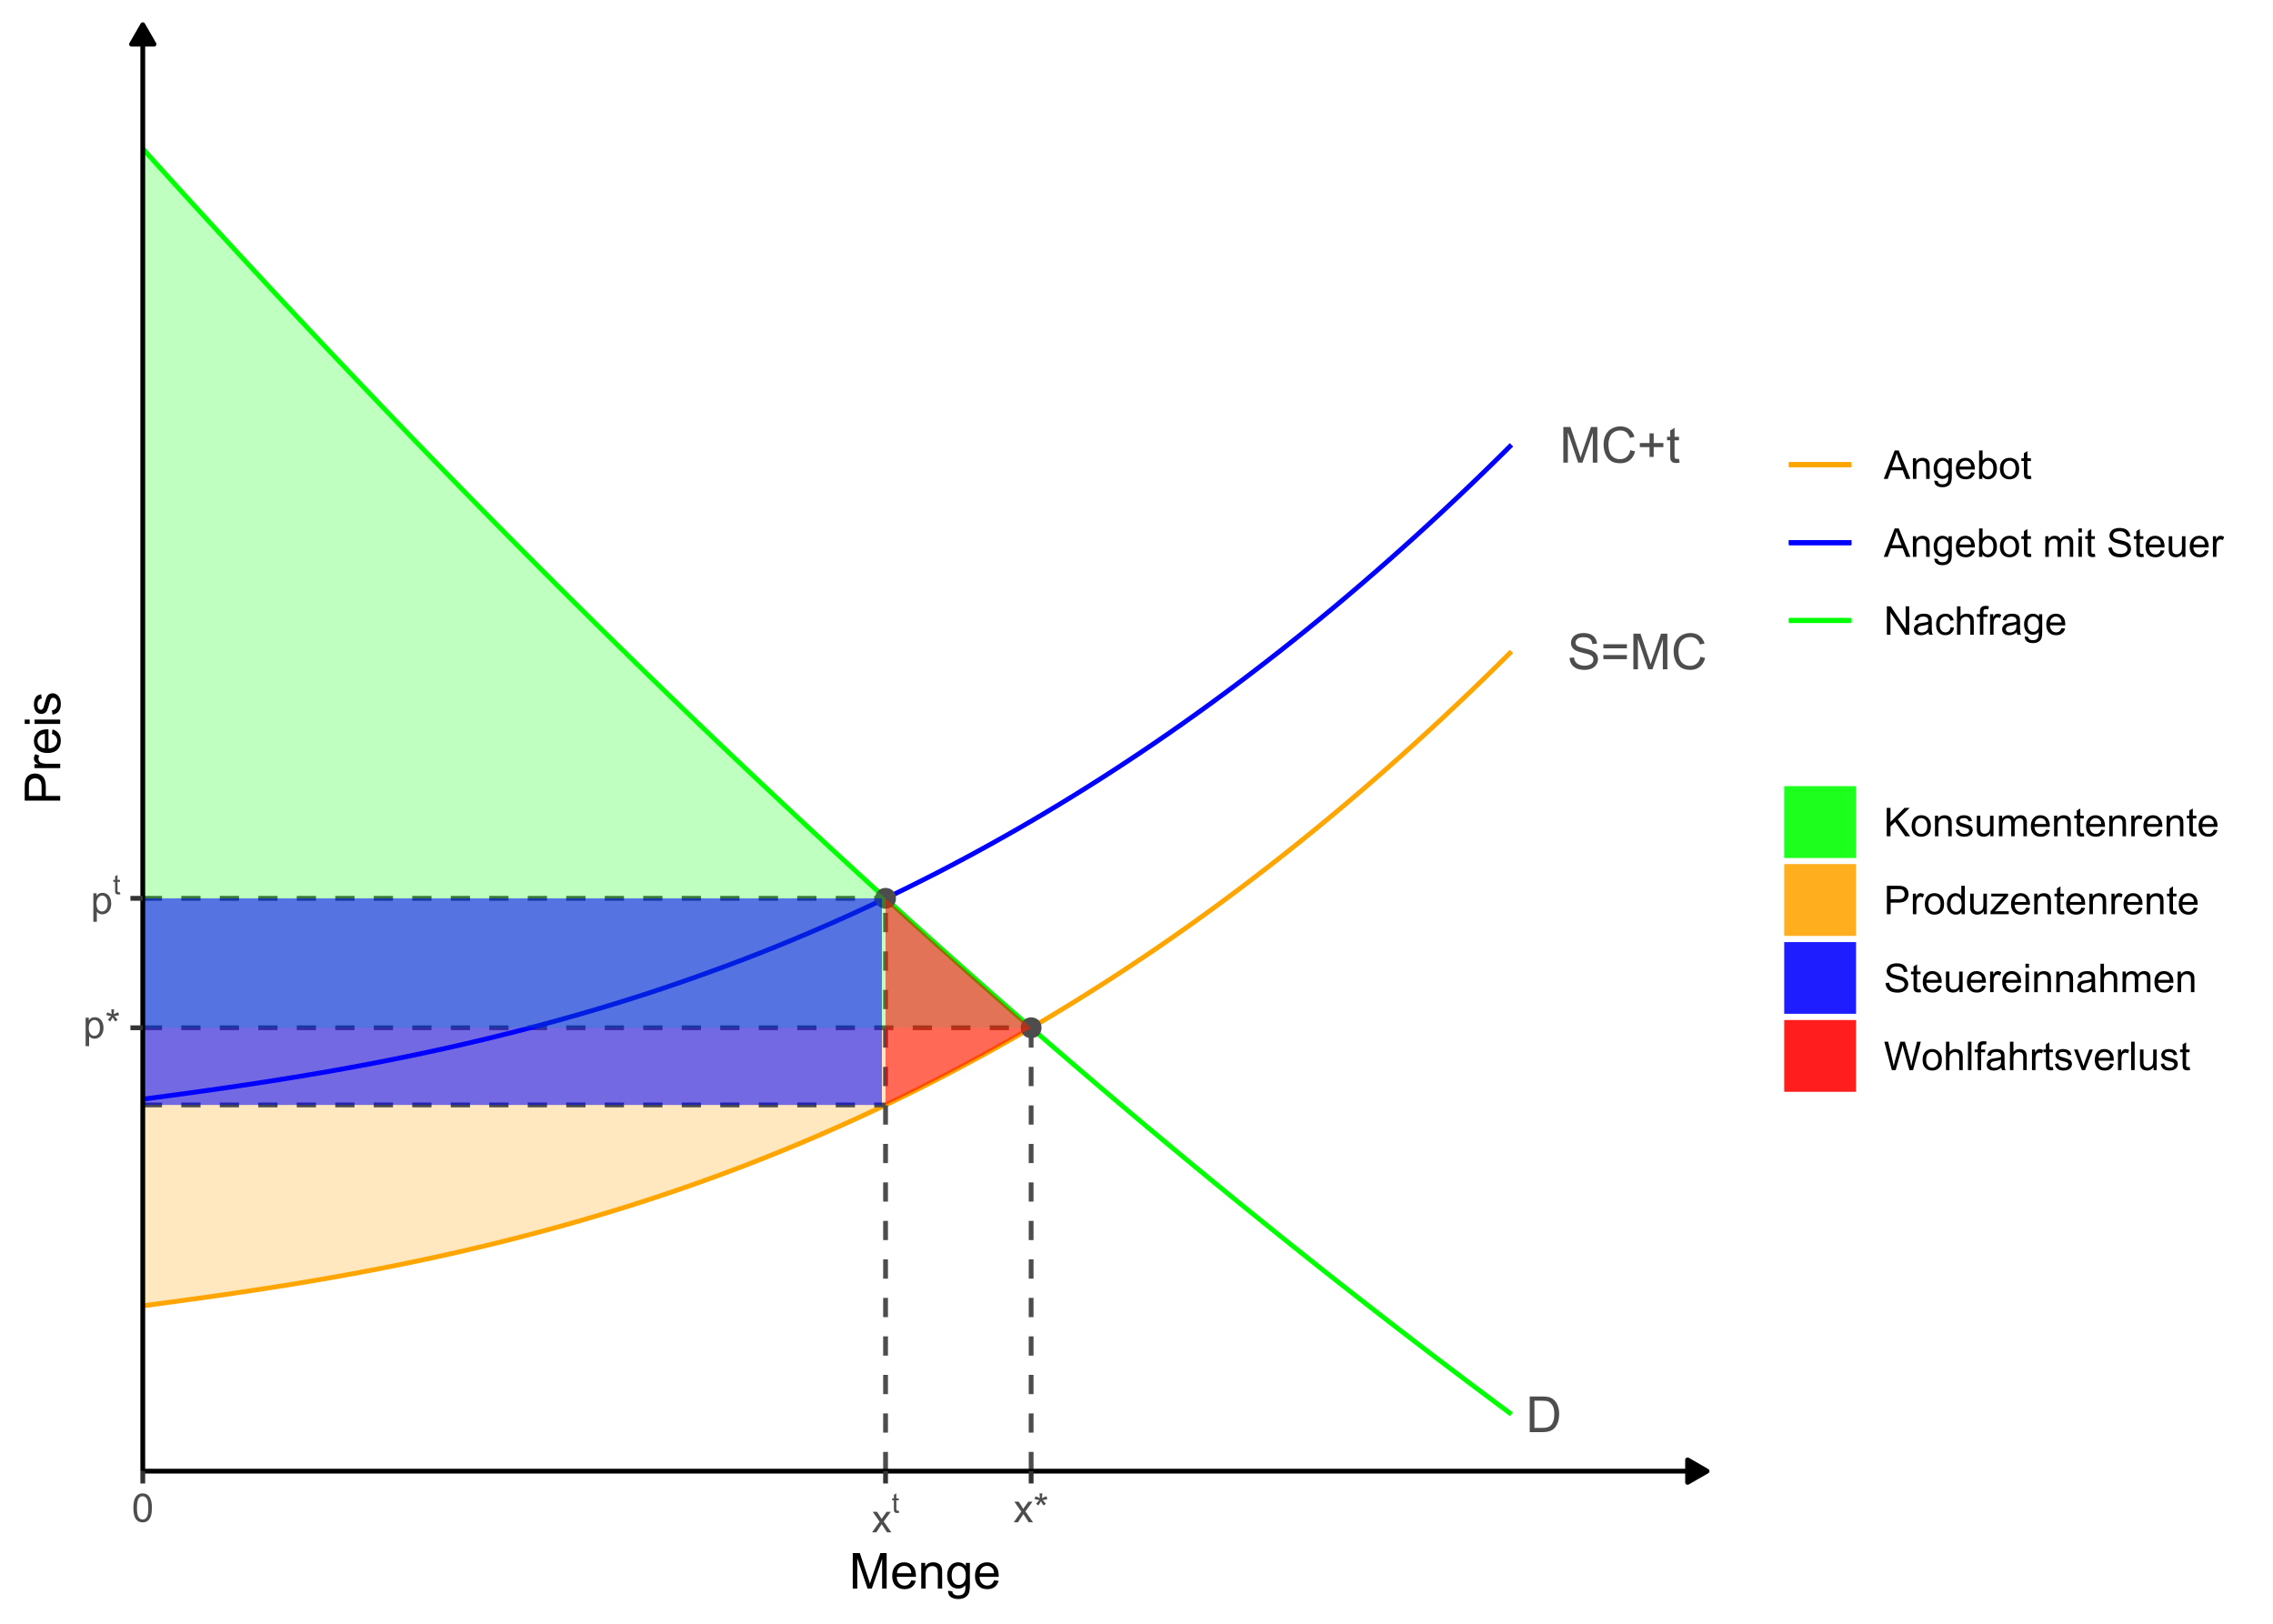 <?xml version="1.0" encoding="UTF-8"?>
<svg xmlns="http://www.w3.org/2000/svg" xmlns:xlink="http://www.w3.org/1999/xlink" width="504pt" height="360pt" viewBox="0 0 504 360" version="1.1">
<defs>
<g>
<symbol overflow="visible" id="glyph0-0">
<path style="stroke:none;" d="M 1.379 0 L 1.379 -6.898 L 6.898 -6.898 L 6.898 0 Z M 1.551 -0.172 L 6.727 -0.172 L 6.727 -6.727 L 1.551 -6.727 Z M 1.551 -0.172 "/>
</symbol>
<symbol overflow="visible" id="glyph0-1">
<path style="stroke:none;" d="M 0.852 0 L 0.852 -7.902 L 3.574 -7.902 C 4.188 -7.898 4.656 -7.859 4.98 -7.789 C 5.434 -7.68 5.82 -7.492 6.141 -7.223 C 6.555 -6.867 6.863 -6.418 7.074 -5.871 C 7.277 -5.324 7.383 -4.699 7.387 -3.996 C 7.383 -3.395 7.312 -2.859 7.176 -2.398 C 7.031 -1.93 6.852 -1.547 6.637 -1.246 C 6.414 -0.941 6.172 -0.703 5.914 -0.531 C 5.648 -0.355 5.336 -0.223 4.973 -0.133 C 4.602 -0.043 4.18 0 3.703 0 Z M 1.898 -0.934 L 3.586 -0.934 C 4.105 -0.93 4.512 -0.98 4.809 -1.078 C 5.102 -1.172 5.34 -1.309 5.52 -1.488 C 5.766 -1.734 5.957 -2.066 6.098 -2.488 C 6.234 -2.906 6.305 -3.414 6.309 -4.012 C 6.305 -4.836 6.168 -5.469 5.898 -5.914 C 5.625 -6.355 5.297 -6.656 4.91 -6.809 C 4.629 -6.914 4.176 -6.965 3.559 -6.969 L 1.898 -6.969 Z M 1.898 -0.934 "/>
</symbol>
<symbol overflow="visible" id="glyph0-2">
<path style="stroke:none;" d="M 0.496 -2.539 L 1.48 -2.625 C 1.523 -2.227 1.633 -1.902 1.809 -1.652 C 1.977 -1.398 2.242 -1.191 2.605 -1.039 C 2.961 -0.879 3.363 -0.801 3.816 -0.805 C 4.211 -0.801 4.562 -0.859 4.871 -0.98 C 5.176 -1.098 5.406 -1.262 5.555 -1.469 C 5.703 -1.672 5.777 -1.898 5.777 -2.145 C 5.777 -2.391 5.703 -2.605 5.562 -2.793 C 5.414 -2.977 5.18 -3.133 4.852 -3.262 C 4.641 -3.344 4.172 -3.473 3.445 -3.645 C 2.719 -3.816 2.207 -3.98 1.918 -4.141 C 1.535 -4.336 1.254 -4.582 1.074 -4.875 C 0.887 -5.168 0.797 -5.496 0.797 -5.859 C 0.797 -6.258 0.91 -6.629 1.137 -6.977 C 1.363 -7.324 1.691 -7.59 2.129 -7.77 C 2.559 -7.949 3.043 -8.039 3.578 -8.039 C 4.16 -8.039 4.676 -7.941 5.129 -7.754 C 5.574 -7.562 5.918 -7.285 6.16 -6.922 C 6.398 -6.551 6.531 -6.137 6.551 -5.676 L 5.547 -5.602 C 5.488 -6.102 5.305 -6.477 5 -6.734 C 4.688 -6.984 4.23 -7.113 3.621 -7.117 C 2.988 -7.113 2.527 -6.996 2.238 -6.77 C 1.949 -6.535 1.805 -6.258 1.805 -5.93 C 1.805 -5.645 1.906 -5.41 2.113 -5.23 C 2.312 -5.043 2.836 -4.855 3.688 -4.664 C 4.535 -4.473 5.121 -4.305 5.438 -4.16 C 5.898 -3.949 6.238 -3.68 6.457 -3.355 C 6.676 -3.027 6.785 -2.652 6.785 -2.23 C 6.785 -1.809 6.664 -1.414 6.422 -1.043 C 6.18 -0.668 5.832 -0.379 5.387 -0.176 C 4.934 0.027 4.426 0.129 3.863 0.133 C 3.145 0.129 2.547 0.027 2.066 -0.18 C 1.582 -0.387 1.203 -0.699 0.93 -1.117 C 0.652 -1.535 0.508 -2.008 0.496 -2.539 Z M 0.496 -2.539 "/>
</symbol>
<symbol overflow="visible" id="glyph0-3">
<path style="stroke:none;" d="M 5.832 -4.648 L 0.613 -4.648 L 0.613 -5.551 L 5.832 -5.551 Z M 5.832 -2.246 L 0.613 -2.246 L 0.613 -3.152 L 5.832 -3.152 Z M 5.832 -2.246 "/>
</symbol>
<symbol overflow="visible" id="glyph0-4">
<path style="stroke:none;" d="M 0.82 0 L 0.82 -7.902 L 2.395 -7.902 L 4.266 -2.309 C 4.438 -1.785 4.562 -1.395 4.641 -1.137 C 4.73 -1.426 4.871 -1.848 5.062 -2.402 L 6.953 -7.902 L 8.359 -7.902 L 8.359 0 L 7.352 0 L 7.352 -6.613 L 5.055 0 L 4.113 0 L 1.828 -6.727 L 1.828 0 Z M 0.82 0 "/>
</symbol>
<symbol overflow="visible" id="glyph0-5">
<path style="stroke:none;" d="M 6.488 -2.77 L 7.535 -2.508 C 7.316 -1.648 6.922 -0.992 6.352 -0.543 C 5.781 -0.094 5.086 0.129 4.266 0.133 C 3.41 0.129 2.715 -0.043 2.184 -0.387 C 1.648 -0.73 1.242 -1.23 0.969 -1.891 C 0.688 -2.547 0.551 -3.254 0.551 -4.012 C 0.551 -4.832 0.707 -5.551 1.02 -6.164 C 1.332 -6.773 1.777 -7.238 2.363 -7.559 C 2.941 -7.879 3.582 -8.039 4.281 -8.039 C 5.066 -8.039 5.73 -7.836 6.273 -7.434 C 6.809 -7.027 7.184 -6.461 7.402 -5.734 L 6.371 -5.492 C 6.184 -6.062 5.918 -6.48 5.574 -6.746 C 5.223 -7.004 4.785 -7.137 4.258 -7.141 C 3.648 -7.137 3.141 -6.992 2.734 -6.703 C 2.324 -6.414 2.039 -6.023 1.875 -5.531 C 1.711 -5.039 1.629 -4.531 1.629 -4.016 C 1.629 -3.34 1.727 -2.754 1.922 -2.254 C 2.117 -1.75 2.422 -1.375 2.836 -1.133 C 3.25 -0.883 3.695 -0.762 4.176 -0.762 C 4.758 -0.762 5.254 -0.93 5.664 -1.266 C 6.066 -1.602 6.34 -2.102 6.488 -2.77 Z M 6.488 -2.77 "/>
</symbol>
<symbol overflow="visible" id="glyph0-6">
<path style="stroke:none;" d="M 2.766 -1.277 L 2.766 -3.445 L 0.613 -3.445 L 0.613 -4.352 L 2.766 -4.352 L 2.766 -6.5 L 3.684 -6.5 L 3.684 -4.352 L 5.832 -4.352 L 5.832 -3.445 L 3.684 -3.445 L 3.684 -1.277 Z M 2.766 -1.277 "/>
</symbol>
<symbol overflow="visible" id="glyph0-7">
<path style="stroke:none;" d="M 2.848 -0.867 L 2.984 -0.012 C 2.711 0.043 2.469 0.07 2.254 0.074 C 1.898 0.07 1.625 0.02 1.434 -0.09 C 1.238 -0.199 1.102 -0.348 1.023 -0.531 C 0.941 -0.711 0.902 -1.094 0.906 -1.676 L 0.906 -4.969 L 0.195 -4.969 L 0.195 -5.727 L 0.906 -5.727 L 0.906 -7.141 L 1.871 -7.723 L 1.871 -5.727 L 2.848 -5.727 L 2.848 -4.969 L 1.871 -4.969 L 1.871 -1.621 C 1.867 -1.344 1.887 -1.164 1.922 -1.086 C 1.953 -1.004 2.008 -0.941 2.086 -0.898 C 2.164 -0.852 2.273 -0.832 2.422 -0.832 C 2.523 -0.832 2.668 -0.844 2.848 -0.867 Z M 2.848 -0.867 "/>
</symbol>
<symbol overflow="visible" id="glyph1-0">
<path style="stroke:none;" d="M 1.102 0 L 1.102 -5.5 L 5.5 -5.5 L 5.5 0 Z M 1.238 -0.137 L 5.363 -0.137 L 5.363 -5.363 L 1.238 -5.363 Z M 1.238 -0.137 "/>
</symbol>
<symbol overflow="visible" id="glyph1-1">
<path style="stroke:none;" d="M 0.578 1.75 L 0.578 -4.562 L 1.285 -4.562 L 1.285 -3.969 C 1.449 -4.199 1.637 -4.375 1.848 -4.492 C 2.051 -4.605 2.305 -4.664 2.609 -4.668 C 2.992 -4.664 3.336 -4.562 3.637 -4.367 C 3.934 -4.164 4.16 -3.883 4.312 -3.516 C 4.465 -3.148 4.539 -2.746 4.543 -2.316 C 4.539 -1.848 4.457 -1.43 4.289 -1.055 C 4.121 -0.68 3.875 -0.391 3.559 -0.195 C 3.238 0.004 2.902 0.098 2.551 0.102 C 2.289 0.098 2.059 0.047 1.855 -0.059 C 1.648 -0.168 1.48 -0.305 1.352 -0.473 L 1.352 1.75 Z M 1.281 -2.258 C 1.277 -1.664 1.395 -1.23 1.637 -0.953 C 1.871 -0.668 2.16 -0.527 2.5 -0.531 C 2.84 -0.527 3.133 -0.672 3.383 -0.969 C 3.625 -1.258 3.75 -1.711 3.75 -2.32 C 3.75 -2.898 3.629 -3.332 3.391 -3.625 C 3.152 -3.914 2.867 -4.059 2.535 -4.062 C 2.203 -4.059 1.91 -3.906 1.66 -3.598 C 1.402 -3.289 1.277 -2.84 1.281 -2.258 Z M 1.281 -2.258 "/>
</symbol>
<symbol overflow="visible" id="glyph1-2">
<path style="stroke:none;" d="M 0.273 -5.145 L 0.473 -5.754 C 0.926 -5.59 1.258 -5.449 1.465 -5.336 C 1.41 -5.852 1.379 -6.207 1.379 -6.406 L 2.004 -6.406 C 1.992 -6.117 1.957 -5.762 1.902 -5.34 C 2.195 -5.488 2.535 -5.629 2.918 -5.754 L 3.117 -5.145 C 2.75 -5.02 2.391 -4.938 2.047 -4.902 C 2.219 -4.75 2.465 -4.48 2.785 -4.09 L 2.27 -3.727 C 2.098 -3.953 1.902 -4.258 1.68 -4.648 C 1.465 -4.242 1.277 -3.938 1.121 -3.727 L 0.613 -4.09 C 0.945 -4.496 1.184 -4.766 1.328 -4.902 C 0.957 -4.973 0.605 -5.055 0.273 -5.145 Z M 0.273 -5.145 "/>
</symbol>
<symbol overflow="visible" id="glyph1-3">
<path style="stroke:none;" d="M 0.367 -3.105 C 0.363 -3.848 0.438 -4.445 0.594 -4.902 C 0.742 -5.355 0.973 -5.707 1.277 -5.953 C 1.578 -6.199 1.957 -6.32 2.418 -6.324 C 2.754 -6.32 3.051 -6.254 3.309 -6.121 C 3.562 -5.984 3.773 -5.789 3.938 -5.531 C 4.102 -5.273 4.23 -4.961 4.328 -4.594 C 4.422 -4.227 4.469 -3.73 4.473 -3.105 C 4.469 -2.367 4.395 -1.77 4.242 -1.316 C 4.09 -0.859 3.863 -0.508 3.562 -0.262 C 3.258 -0.016 2.875 0.105 2.418 0.109 C 1.809 0.105 1.332 -0.109 0.988 -0.547 C 0.57 -1.066 0.363 -1.922 0.367 -3.105 Z M 1.16 -3.105 C 1.16 -2.07 1.281 -1.379 1.523 -1.039 C 1.766 -0.695 2.062 -0.527 2.418 -0.527 C 2.773 -0.527 3.074 -0.699 3.316 -1.043 C 3.559 -1.387 3.68 -2.074 3.68 -3.105 C 3.68 -4.145 3.559 -4.832 3.316 -5.172 C 3.074 -5.512 2.77 -5.684 2.41 -5.684 C 2.051 -5.684 1.77 -5.531 1.559 -5.234 C 1.293 -4.844 1.16 -4.137 1.16 -3.105 Z M 1.16 -3.105 "/>
</symbol>
<symbol overflow="visible" id="glyph1-4">
<path style="stroke:none;" d="M 0.062 0 L 1.73 -2.371 L 0.188 -4.562 L 1.156 -4.562 L 1.855 -3.492 C 1.984 -3.289 2.09 -3.117 2.176 -2.98 C 2.297 -3.168 2.414 -3.336 2.523 -3.484 L 3.293 -4.562 L 4.215 -4.562 L 2.637 -2.414 L 4.336 0 L 3.387 0 L 2.449 -1.418 L 2.199 -1.801 L 1 0 Z M 0.062 0 "/>
</symbol>
<symbol overflow="visible" id="glyph1-5">
<path style="stroke:none;" d="M -0.012 0 L 2.406 -6.301 L 3.305 -6.301 L 5.883 0 L 4.934 0 L 4.199 -1.906 L 1.562 -1.906 L 0.871 0 Z M 1.805 -2.586 L 3.941 -2.586 L 3.281 -4.332 C 3.078 -4.855 2.93 -5.293 2.836 -5.637 C 2.754 -5.23 2.641 -4.828 2.496 -4.434 Z M 1.805 -2.586 "/>
</symbol>
<symbol overflow="visible" id="glyph1-6">
<path style="stroke:none;" d="M 0.578 0 L 0.578 -4.562 L 1.277 -4.562 L 1.277 -3.914 C 1.609 -4.414 2.09 -4.664 2.727 -4.668 C 3 -4.664 3.254 -4.613 3.484 -4.52 C 3.715 -4.418 3.887 -4.289 4.004 -4.129 C 4.113 -3.969 4.195 -3.777 4.246 -3.559 C 4.273 -3.41 4.289 -3.16 4.289 -2.805 L 4.289 0 L 3.516 0 L 3.516 -2.777 C 3.516 -3.09 3.484 -3.324 3.426 -3.484 C 3.363 -3.637 3.258 -3.762 3.105 -3.855 C 2.949 -3.949 2.77 -3.996 2.566 -3.996 C 2.234 -3.996 1.949 -3.891 1.711 -3.68 C 1.469 -3.469 1.348 -3.07 1.352 -2.492 L 1.352 0 Z M 0.578 0 "/>
</symbol>
<symbol overflow="visible" id="glyph1-7">
<path style="stroke:none;" d="M 0.438 0.379 L 1.191 0.488 C 1.219 0.719 1.309 0.891 1.453 0.996 C 1.645 1.137 1.906 1.207 2.238 1.211 C 2.598 1.207 2.871 1.137 3.066 0.996 C 3.258 0.852 3.391 0.648 3.465 0.395 C 3.5 0.234 3.52 -0.094 3.52 -0.598 C 3.18 -0.199 2.758 0 2.258 0 C 1.625 0 1.141 -0.227 0.801 -0.68 C 0.453 -1.133 0.281 -1.676 0.285 -2.309 C 0.281 -2.742 0.359 -3.141 0.52 -3.512 C 0.676 -3.879 0.906 -4.164 1.207 -4.367 C 1.504 -4.562 1.855 -4.664 2.262 -4.668 C 2.797 -4.664 3.238 -4.445 3.594 -4.012 L 3.594 -4.562 L 4.305 -4.562 L 4.305 -0.617 C 4.301 0.094 4.227 0.594 4.086 0.891 C 3.938 1.188 3.711 1.422 3.398 1.594 C 3.086 1.766 2.699 1.852 2.242 1.852 C 1.695 1.852 1.254 1.727 0.922 1.484 C 0.586 1.234 0.426 0.867 0.438 0.379 Z M 1.078 -2.363 C 1.078 -1.762 1.195 -1.324 1.434 -1.051 C 1.672 -0.773 1.969 -0.637 2.328 -0.641 C 2.68 -0.637 2.98 -0.773 3.223 -1.051 C 3.461 -1.32 3.578 -1.75 3.582 -2.336 C 3.578 -2.895 3.457 -3.316 3.211 -3.602 C 2.961 -3.883 2.66 -4.023 2.316 -4.027 C 1.969 -4.023 1.676 -3.883 1.438 -3.605 C 1.195 -3.324 1.078 -2.91 1.078 -2.363 Z M 1.078 -2.363 "/>
</symbol>
<symbol overflow="visible" id="glyph1-8">
<path style="stroke:none;" d="M 3.703 -1.469 L 4.504 -1.371 C 4.375 -0.902 4.141 -0.539 3.801 -0.285 C 3.461 -0.027 3.027 0.098 2.496 0.102 C 1.828 0.098 1.297 -0.102 0.906 -0.512 C 0.512 -0.918 0.316 -1.496 0.32 -2.242 C 0.316 -3.008 0.516 -3.605 0.914 -4.031 C 1.309 -4.453 1.82 -4.664 2.453 -4.668 C 3.059 -4.664 3.555 -4.457 3.945 -4.043 C 4.328 -3.629 4.523 -3.043 4.527 -2.289 C 4.523 -2.242 4.523 -2.176 4.523 -2.086 L 1.121 -2.086 C 1.145 -1.582 1.289 -1.195 1.547 -0.93 C 1.801 -0.66 2.117 -0.527 2.5 -0.531 C 2.781 -0.527 3.023 -0.602 3.227 -0.754 C 3.426 -0.902 3.586 -1.141 3.703 -1.469 Z M 1.164 -2.719 L 3.711 -2.719 C 3.672 -3.102 3.578 -3.387 3.422 -3.582 C 3.172 -3.879 2.852 -4.031 2.461 -4.031 C 2.105 -4.031 1.805 -3.91 1.566 -3.672 C 1.32 -3.434 1.188 -3.117 1.164 -2.719 Z M 1.164 -2.719 "/>
</symbol>
<symbol overflow="visible" id="glyph1-9">
<path style="stroke:none;" d="M 1.293 0 L 0.574 0 L 0.574 -6.301 L 1.348 -6.301 L 1.348 -4.051 C 1.676 -4.457 2.094 -4.664 2.602 -4.668 C 2.879 -4.664 3.141 -4.605 3.395 -4.496 C 3.645 -4.379 3.852 -4.223 4.016 -4.02 C 4.172 -3.812 4.301 -3.562 4.395 -3.277 C 4.484 -2.984 4.527 -2.676 4.531 -2.352 C 4.527 -1.562 4.336 -0.957 3.953 -0.535 C 3.566 -0.109 3.102 0.098 2.562 0.102 C 2.02 0.098 1.598 -0.121 1.293 -0.57 Z M 1.285 -2.316 C 1.281 -1.766 1.355 -1.371 1.508 -1.129 C 1.75 -0.727 2.082 -0.527 2.496 -0.531 C 2.832 -0.527 3.121 -0.676 3.371 -0.973 C 3.613 -1.266 3.738 -1.703 3.742 -2.285 C 3.738 -2.879 3.621 -3.316 3.387 -3.605 C 3.152 -3.887 2.867 -4.031 2.531 -4.031 C 2.191 -4.031 1.898 -3.883 1.652 -3.59 C 1.406 -3.293 1.281 -2.867 1.285 -2.316 Z M 1.285 -2.316 "/>
</symbol>
<symbol overflow="visible" id="glyph1-10">
<path style="stroke:none;" d="M 0.293 -2.281 C 0.293 -3.125 0.527 -3.754 0.996 -4.16 C 1.387 -4.496 1.863 -4.664 2.434 -4.668 C 3.059 -4.664 3.57 -4.457 3.969 -4.051 C 4.363 -3.637 4.562 -3.07 4.566 -2.348 C 4.562 -1.758 4.477 -1.297 4.301 -0.961 C 4.125 -0.625 3.867 -0.363 3.535 -0.176 C 3.195 0.008 2.828 0.098 2.434 0.102 C 1.789 0.098 1.273 -0.102 0.883 -0.512 C 0.488 -0.918 0.293 -1.508 0.293 -2.281 Z M 1.086 -2.281 C 1.082 -1.695 1.211 -1.258 1.469 -0.969 C 1.723 -0.672 2.043 -0.527 2.434 -0.531 C 2.812 -0.527 3.133 -0.672 3.391 -0.969 C 3.645 -1.258 3.773 -1.707 3.773 -2.309 C 3.773 -2.871 3.645 -3.297 3.387 -3.59 C 3.129 -3.879 2.809 -4.023 2.434 -4.027 C 2.043 -4.023 1.723 -3.879 1.469 -3.594 C 1.211 -3.301 1.082 -2.863 1.086 -2.281 Z M 1.086 -2.281 "/>
</symbol>
<symbol overflow="visible" id="glyph1-11">
<path style="stroke:none;" d="M 2.27 -0.691 L 2.379 -0.008 C 2.16 0.039 1.965 0.059 1.797 0.059 C 1.512 0.059 1.293 0.016 1.141 -0.074 C 0.984 -0.16 0.875 -0.277 0.816 -0.422 C 0.75 -0.566 0.719 -0.871 0.723 -1.336 L 0.723 -3.961 L 0.156 -3.961 L 0.156 -4.562 L 0.723 -4.562 L 0.723 -5.695 L 1.492 -6.156 L 1.492 -4.562 L 2.27 -4.562 L 2.27 -3.961 L 1.492 -3.961 L 1.492 -1.293 C 1.488 -1.07 1.5 -0.93 1.531 -0.867 C 1.555 -0.805 1.602 -0.754 1.664 -0.715 C 1.727 -0.676 1.812 -0.656 1.93 -0.66 C 2.012 -0.656 2.125 -0.668 2.27 -0.691 Z M 2.27 -0.691 "/>
</symbol>
<symbol overflow="visible" id="glyph1-12">
<path style="stroke:none;" d=""/>
</symbol>
<symbol overflow="visible" id="glyph1-13">
<path style="stroke:none;" d="M 0.578 0 L 0.578 -4.562 L 1.273 -4.562 L 1.273 -3.922 C 1.414 -4.141 1.605 -4.32 1.844 -4.461 C 2.078 -4.594 2.348 -4.664 2.656 -4.668 C 2.992 -4.664 3.27 -4.594 3.488 -4.457 C 3.699 -4.312 3.852 -4.117 3.945 -3.867 C 4.301 -4.398 4.773 -4.664 5.355 -4.668 C 5.805 -4.664 6.148 -4.539 6.395 -4.289 C 6.637 -4.039 6.762 -3.652 6.762 -3.133 L 6.762 0 L 5.996 0 L 5.996 -2.875 C 5.992 -3.184 5.969 -3.406 5.918 -3.543 C 5.867 -3.676 5.773 -3.785 5.645 -3.871 C 5.512 -3.953 5.359 -3.996 5.184 -3.996 C 4.859 -3.996 4.594 -3.887 4.383 -3.676 C 4.172 -3.457 4.066 -3.117 4.066 -2.652 L 4.066 0 L 3.293 0 L 3.293 -2.965 C 3.293 -3.309 3.227 -3.566 3.102 -3.738 C 2.973 -3.91 2.77 -3.996 2.484 -3.996 C 2.266 -3.996 2.062 -3.938 1.879 -3.824 C 1.691 -3.707 1.559 -3.539 1.477 -3.32 C 1.391 -3.098 1.348 -2.781 1.352 -2.367 L 1.352 0 Z M 0.578 0 "/>
</symbol>
<symbol overflow="visible" id="glyph1-14">
<path style="stroke:none;" d="M 0.586 -5.41 L 0.586 -6.301 L 1.359 -6.301 L 1.359 -5.41 Z M 0.586 0 L 0.586 -4.562 L 1.359 -4.562 L 1.359 0 Z M 0.586 0 "/>
</symbol>
<symbol overflow="visible" id="glyph1-15">
<path style="stroke:none;" d="M 0.395 -2.023 L 1.18 -2.094 C 1.215 -1.773 1.305 -1.516 1.441 -1.316 C 1.574 -1.113 1.785 -0.949 2.074 -0.828 C 2.359 -0.699 2.68 -0.637 3.043 -0.641 C 3.355 -0.637 3.637 -0.684 3.883 -0.781 C 4.125 -0.875 4.305 -1.008 4.426 -1.172 C 4.543 -1.336 4.605 -1.516 4.605 -1.711 C 4.605 -1.906 4.547 -2.078 4.434 -2.227 C 4.316 -2.375 4.129 -2.5 3.867 -2.602 C 3.695 -2.664 3.32 -2.766 2.746 -2.906 C 2.164 -3.047 1.758 -3.176 1.531 -3.301 C 1.227 -3.453 1.004 -3.648 0.855 -3.887 C 0.707 -4.117 0.633 -4.379 0.637 -4.672 C 0.633 -4.984 0.723 -5.281 0.906 -5.562 C 1.082 -5.836 1.344 -6.047 1.695 -6.191 C 2.039 -6.332 2.426 -6.402 2.852 -6.406 C 3.316 -6.402 3.73 -6.328 4.09 -6.18 C 4.445 -6.027 4.719 -5.805 4.91 -5.516 C 5.102 -5.219 5.203 -4.891 5.219 -4.523 L 4.422 -4.465 C 4.375 -4.863 4.23 -5.164 3.984 -5.367 C 3.734 -5.57 3.367 -5.672 2.887 -5.672 C 2.383 -5.672 2.016 -5.578 1.785 -5.395 C 1.555 -5.207 1.441 -4.984 1.441 -4.727 C 1.441 -4.496 1.52 -4.309 1.684 -4.168 C 1.84 -4.02 2.262 -3.871 2.941 -3.719 C 3.617 -3.562 4.082 -3.43 4.336 -3.316 C 4.703 -3.145 4.973 -2.93 5.148 -2.672 C 5.32 -2.414 5.406 -2.113 5.41 -1.777 C 5.406 -1.441 5.312 -1.129 5.121 -0.832 C 4.93 -0.535 4.652 -0.301 4.293 -0.137 C 3.93 0.027 3.527 0.105 3.082 0.109 C 2.512 0.105 2.031 0.023 1.648 -0.141 C 1.258 -0.305 0.957 -0.555 0.742 -0.891 C 0.52 -1.223 0.402 -1.598 0.395 -2.023 Z M 0.395 -2.023 "/>
</symbol>
<symbol overflow="visible" id="glyph1-16">
<path style="stroke:none;" d="M 3.57 0 L 3.57 -0.672 C 3.211 -0.156 2.73 0.098 2.121 0.102 C 1.852 0.098 1.598 0.051 1.367 -0.051 C 1.133 -0.152 0.961 -0.281 0.848 -0.441 C 0.734 -0.594 0.656 -0.785 0.609 -1.016 C 0.578 -1.164 0.562 -1.406 0.562 -1.734 L 0.562 -4.562 L 1.336 -4.562 L 1.336 -2.031 C 1.336 -1.625 1.352 -1.352 1.383 -1.215 C 1.43 -1.008 1.531 -0.848 1.691 -0.734 C 1.848 -0.617 2.043 -0.562 2.277 -0.562 C 2.508 -0.562 2.727 -0.621 2.93 -0.738 C 3.133 -0.855 3.273 -1.016 3.359 -1.227 C 3.441 -1.43 3.484 -1.727 3.488 -2.117 L 3.488 -4.562 L 4.262 -4.562 L 4.262 0 Z M 3.57 0 "/>
</symbol>
<symbol overflow="visible" id="glyph1-17">
<path style="stroke:none;" d="M 0.57 0 L 0.57 -4.562 L 1.266 -4.562 L 1.266 -3.871 C 1.445 -4.191 1.609 -4.406 1.758 -4.512 C 1.906 -4.613 2.07 -4.664 2.258 -4.668 C 2.516 -4.664 2.781 -4.582 3.051 -4.418 L 2.785 -3.699 C 2.59 -3.809 2.402 -3.867 2.219 -3.867 C 2.047 -3.867 1.895 -3.816 1.762 -3.715 C 1.625 -3.613 1.527 -3.473 1.473 -3.293 C 1.383 -3.016 1.34 -2.715 1.344 -2.391 L 1.344 0 Z M 0.57 0 "/>
</symbol>
<symbol overflow="visible" id="glyph1-18">
<path style="stroke:none;" d="M 0.672 0 L 0.672 -6.301 L 1.527 -6.301 L 4.836 -1.352 L 4.836 -6.301 L 5.633 -6.301 L 5.633 0 L 4.777 0 L 1.469 -4.949 L 1.469 0 Z M 0.672 0 "/>
</symbol>
<symbol overflow="visible" id="glyph1-19">
<path style="stroke:none;" d="M 3.559 -0.562 C 3.27 -0.32 2.996 -0.148 2.73 -0.047 C 2.465 0.051 2.18 0.098 1.879 0.102 C 1.375 0.098 0.988 -0.02 0.719 -0.266 C 0.449 -0.508 0.316 -0.82 0.316 -1.203 C 0.316 -1.422 0.367 -1.629 0.469 -1.816 C 0.57 -2 0.703 -2.148 0.871 -2.262 C 1.031 -2.371 1.215 -2.453 1.426 -2.516 C 1.574 -2.551 1.805 -2.59 2.113 -2.629 C 2.734 -2.703 3.195 -2.793 3.492 -2.895 C 3.492 -3 3.492 -3.066 3.496 -3.098 C 3.492 -3.41 3.418 -3.633 3.277 -3.766 C 3.074 -3.938 2.781 -4.023 2.398 -4.027 C 2.031 -4.023 1.762 -3.961 1.59 -3.836 C 1.414 -3.707 1.289 -3.48 1.207 -3.16 L 0.453 -3.262 C 0.516 -3.582 0.629 -3.844 0.789 -4.043 C 0.945 -4.242 1.172 -4.395 1.473 -4.504 C 1.77 -4.609 2.117 -4.664 2.508 -4.668 C 2.898 -4.664 3.215 -4.617 3.457 -4.527 C 3.699 -4.434 3.879 -4.32 3.996 -4.184 C 4.109 -4.043 4.188 -3.867 4.238 -3.656 C 4.258 -3.523 4.27 -3.285 4.273 -2.945 L 4.273 -1.914 C 4.27 -1.191 4.289 -0.734 4.324 -0.547 C 4.355 -0.352 4.418 -0.172 4.52 0 L 3.711 0 C 3.629 -0.16 3.578 -0.348 3.559 -0.562 Z M 3.492 -2.289 C 3.211 -2.172 2.789 -2.074 2.23 -2 C 1.91 -1.949 1.684 -1.898 1.555 -1.844 C 1.422 -1.785 1.32 -1.699 1.25 -1.59 C 1.176 -1.477 1.141 -1.355 1.145 -1.227 C 1.141 -1.016 1.219 -0.844 1.379 -0.707 C 1.531 -0.57 1.762 -0.504 2.062 -0.504 C 2.359 -0.504 2.621 -0.566 2.855 -0.699 C 3.086 -0.824 3.258 -1.004 3.367 -1.234 C 3.449 -1.406 3.492 -1.664 3.492 -2.008 Z M 3.492 -2.289 "/>
</symbol>
<symbol overflow="visible" id="glyph1-20">
<path style="stroke:none;" d="M 3.559 -1.672 L 4.32 -1.574 C 4.234 -1.047 4.023 -0.637 3.68 -0.34 C 3.336 -0.047 2.914 0.098 2.418 0.102 C 1.793 0.098 1.293 -0.102 0.914 -0.508 C 0.531 -0.914 0.34 -1.5 0.344 -2.266 C 0.34 -2.754 0.422 -3.184 0.586 -3.559 C 0.75 -3.926 0.996 -4.203 1.332 -4.391 C 1.664 -4.57 2.027 -4.664 2.422 -4.668 C 2.914 -4.664 3.32 -4.539 3.641 -4.289 C 3.953 -4.039 4.156 -3.684 4.246 -3.223 L 3.492 -3.105 C 3.422 -3.41 3.293 -3.641 3.113 -3.797 C 2.926 -3.953 2.707 -4.031 2.453 -4.031 C 2.062 -4.031 1.746 -3.891 1.504 -3.609 C 1.258 -3.328 1.137 -2.887 1.141 -2.285 C 1.137 -1.672 1.254 -1.227 1.492 -0.949 C 1.723 -0.668 2.027 -0.527 2.41 -0.531 C 2.711 -0.527 2.965 -0.621 3.172 -0.809 C 3.371 -0.996 3.5 -1.281 3.559 -1.672 Z M 3.559 -1.672 "/>
</symbol>
<symbol overflow="visible" id="glyph1-21">
<path style="stroke:none;" d="M 0.578 0 L 0.578 -6.301 L 1.352 -6.301 L 1.352 -4.039 C 1.711 -4.453 2.168 -4.664 2.719 -4.668 C 3.055 -4.664 3.348 -4.598 3.602 -4.465 C 3.848 -4.332 4.027 -4.148 4.137 -3.914 C 4.242 -3.68 4.293 -3.336 4.297 -2.891 L 4.297 0 L 3.523 0 L 3.523 -2.891 C 3.52 -3.273 3.438 -3.555 3.27 -3.734 C 3.102 -3.906 2.863 -3.996 2.562 -4 C 2.328 -3.996 2.113 -3.938 1.914 -3.82 C 1.711 -3.703 1.566 -3.543 1.48 -3.34 C 1.391 -3.137 1.348 -2.855 1.352 -2.496 L 1.352 0 Z M 0.578 0 "/>
</symbol>
<symbol overflow="visible" id="glyph1-22">
<path style="stroke:none;" d="M 0.766 0 L 0.766 -3.961 L 0.082 -3.961 L 0.082 -4.562 L 0.766 -4.562 L 0.766 -5.047 C 0.762 -5.352 0.789 -5.582 0.848 -5.73 C 0.918 -5.93 1.047 -6.09 1.238 -6.219 C 1.422 -6.34 1.688 -6.402 2.027 -6.406 C 2.246 -6.402 2.484 -6.379 2.75 -6.328 L 2.633 -5.656 C 2.469 -5.68 2.32 -5.695 2.18 -5.699 C 1.945 -5.695 1.777 -5.645 1.68 -5.547 C 1.582 -5.445 1.535 -5.258 1.535 -4.984 L 1.535 -4.562 L 2.422 -4.562 L 2.422 -3.961 L 1.535 -3.961 L 1.535 0 Z M 0.766 0 "/>
</symbol>
<symbol overflow="visible" id="glyph1-23">
<path style="stroke:none;" d="M 0.645 0 L 0.645 -6.301 L 1.477 -6.301 L 1.477 -3.176 L 4.605 -6.301 L 5.738 -6.301 L 3.094 -3.746 L 5.852 0 L 4.754 0 L 2.508 -3.188 L 1.477 -2.184 L 1.477 0 Z M 0.645 0 "/>
</symbol>
<symbol overflow="visible" id="glyph1-24">
<path style="stroke:none;" d="M 0.27 -1.363 L 1.035 -1.484 C 1.078 -1.172 1.199 -0.938 1.395 -0.777 C 1.59 -0.609 1.863 -0.527 2.219 -0.531 C 2.57 -0.527 2.832 -0.602 3.008 -0.75 C 3.176 -0.895 3.262 -1.062 3.266 -1.258 C 3.262 -1.43 3.188 -1.566 3.039 -1.672 C 2.93 -1.734 2.664 -1.824 2.246 -1.934 C 1.676 -2.074 1.285 -2.195 1.066 -2.305 C 0.848 -2.406 0.68 -2.551 0.566 -2.738 C 0.453 -2.918 0.398 -3.125 0.398 -3.352 C 0.398 -3.555 0.445 -3.742 0.539 -3.914 C 0.633 -4.086 0.758 -4.23 0.918 -4.348 C 1.039 -4.434 1.203 -4.508 1.41 -4.574 C 1.617 -4.633 1.84 -4.664 2.078 -4.668 C 2.434 -4.664 2.75 -4.613 3.023 -4.512 C 3.293 -4.406 3.492 -4.266 3.621 -4.09 C 3.75 -3.914 3.84 -3.68 3.891 -3.387 L 3.133 -3.281 C 3.098 -3.516 2.996 -3.699 2.832 -3.832 C 2.664 -3.965 2.434 -4.031 2.137 -4.031 C 1.777 -4.031 1.523 -3.973 1.375 -3.855 C 1.223 -3.738 1.148 -3.598 1.148 -3.441 C 1.148 -3.34 1.18 -3.25 1.242 -3.172 C 1.305 -3.086 1.402 -3.02 1.539 -2.965 C 1.613 -2.934 1.84 -2.867 2.223 -2.766 C 2.766 -2.617 3.148 -2.496 3.367 -2.406 C 3.582 -2.312 3.75 -2.176 3.875 -2 C 3.996 -1.82 4.059 -1.602 4.062 -1.34 C 4.059 -1.078 3.984 -0.836 3.836 -0.609 C 3.684 -0.383 3.465 -0.207 3.184 -0.082 C 2.895 0.039 2.574 0.098 2.223 0.102 C 1.625 0.098 1.172 -0.02 0.863 -0.266 C 0.551 -0.508 0.355 -0.875 0.27 -1.363 Z M 0.27 -1.363 "/>
</symbol>
<symbol overflow="visible" id="glyph1-25">
<path style="stroke:none;" d="M 0.68 0 L 0.68 -6.301 L 3.055 -6.301 C 3.469 -6.297 3.789 -6.277 4.012 -6.238 C 4.32 -6.184 4.578 -6.086 4.789 -5.941 C 4.996 -5.797 5.168 -5.594 5.297 -5.336 C 5.422 -5.074 5.484 -4.789 5.488 -4.477 C 5.484 -3.941 5.312 -3.488 4.977 -3.117 C 4.633 -2.746 4.02 -2.559 3.129 -2.562 L 1.512 -2.562 L 1.512 0 Z M 1.512 -3.305 L 3.141 -3.305 C 3.68 -3.305 4.062 -3.402 4.289 -3.605 C 4.516 -3.801 4.629 -4.086 4.629 -4.453 C 4.629 -4.715 4.559 -4.938 4.426 -5.129 C 4.289 -5.312 4.117 -5.438 3.902 -5.5 C 3.762 -5.535 3.5 -5.555 3.125 -5.555 L 1.512 -5.555 Z M 1.512 -3.305 "/>
</symbol>
<symbol overflow="visible" id="glyph1-26">
<path style="stroke:none;" d="M 3.539 0 L 3.539 -0.574 C 3.25 -0.125 2.824 0.098 2.266 0.102 C 1.898 0.098 1.562 0 1.262 -0.199 C 0.953 -0.398 0.719 -0.676 0.551 -1.039 C 0.383 -1.395 0.297 -1.809 0.301 -2.277 C 0.297 -2.73 0.375 -3.145 0.527 -3.516 C 0.68 -3.887 0.906 -4.172 1.211 -4.371 C 1.512 -4.566 1.852 -4.664 2.23 -4.668 C 2.5 -4.664 2.746 -4.605 2.965 -4.492 C 3.18 -4.375 3.352 -4.223 3.488 -4.039 L 3.488 -6.301 L 4.258 -6.301 L 4.258 0 Z M 1.094 -2.277 C 1.09 -1.691 1.215 -1.254 1.465 -0.965 C 1.711 -0.672 2 -0.527 2.336 -0.531 C 2.672 -0.527 2.961 -0.664 3.199 -0.945 C 3.434 -1.219 3.551 -1.641 3.555 -2.211 C 3.551 -2.832 3.43 -3.293 3.191 -3.586 C 2.949 -3.879 2.652 -4.023 2.305 -4.027 C 1.957 -4.023 1.672 -3.883 1.441 -3.605 C 1.207 -3.32 1.09 -2.879 1.094 -2.277 Z M 1.094 -2.277 "/>
</symbol>
<symbol overflow="visible" id="glyph1-27">
<path style="stroke:none;" d="M 0.172 0 L 0.172 -0.629 L 3.078 -3.961 C 2.742 -3.945 2.453 -3.938 2.203 -3.938 L 0.344 -3.938 L 0.344 -4.562 L 4.074 -4.562 L 4.074 -4.051 L 1.602 -1.156 L 1.125 -0.629 C 1.469 -0.648 1.793 -0.66 2.102 -0.664 L 4.211 -0.664 L 4.211 0 Z M 0.172 0 "/>
</symbol>
<symbol overflow="visible" id="glyph1-28">
<path style="stroke:none;" d="M 1.777 0 L 0.109 -6.301 L 0.961 -6.301 L 1.922 -2.172 C 2.023 -1.734 2.109 -1.305 2.188 -0.883 C 2.344 -1.551 2.438 -1.938 2.469 -2.047 L 3.668 -6.301 L 4.676 -6.301 L 5.578 -3.109 C 5.805 -2.316 5.965 -1.574 6.066 -0.883 C 6.145 -1.277 6.25 -1.734 6.383 -2.25 L 7.371 -6.301 L 8.207 -6.301 L 6.48 0 L 5.676 0 L 4.348 -4.801 C 4.234 -5.199 4.168 -5.445 4.152 -5.539 C 4.082 -5.246 4.02 -5 3.965 -4.801 L 2.629 0 Z M 1.777 0 "/>
</symbol>
<symbol overflow="visible" id="glyph1-29">
<path style="stroke:none;" d="M 0.562 0 L 0.562 -6.301 L 1.336 -6.301 L 1.336 0 Z M 0.562 0 "/>
</symbol>
<symbol overflow="visible" id="glyph1-30">
<path style="stroke:none;" d="M 1.848 0 L 0.113 -4.562 L 0.93 -4.562 L 1.906 -1.832 C 2.008 -1.531 2.105 -1.223 2.199 -0.91 C 2.266 -1.148 2.363 -1.438 2.488 -1.777 L 3.504 -4.562 L 4.297 -4.562 L 2.57 0 Z M 1.848 0 "/>
</symbol>
<symbol overflow="visible" id="glyph2-0">
<path style="stroke:none;" d="M 0.77 0 L 0.77 -3.852 L 3.852 -3.852 L 3.852 0 Z M 0.867 -0.098 L 3.754 -0.098 L 3.754 -3.754 L 0.867 -3.754 Z M 0.867 -0.098 "/>
</symbol>
<symbol overflow="visible" id="glyph2-1">
<path style="stroke:none;" d="M 1.59 -0.484 L 1.668 -0.008 C 1.512 0.027 1.375 0.039 1.258 0.043 C 1.059 0.039 0.906 0.012 0.797 -0.051 C 0.688 -0.109 0.609 -0.191 0.57 -0.297 C 0.523 -0.395 0.504 -0.605 0.504 -0.934 L 0.504 -2.773 L 0.109 -2.773 L 0.109 -3.195 L 0.504 -3.195 L 0.504 -3.984 L 1.043 -4.309 L 1.043 -3.195 L 1.59 -3.195 L 1.59 -2.773 L 1.043 -2.773 L 1.043 -0.906 C 1.043 -0.746 1.051 -0.645 1.07 -0.605 C 1.09 -0.559 1.121 -0.527 1.164 -0.504 C 1.207 -0.477 1.27 -0.461 1.352 -0.465 C 1.41 -0.461 1.488 -0.469 1.59 -0.484 Z M 1.59 -0.484 "/>
</symbol>
<symbol overflow="visible" id="glyph3-0">
<path style="stroke:none;" d="M 1.375 0 L 1.375 -6.875 L 6.875 -6.875 L 6.875 0 Z M 1.547 -0.172 L 6.703 -0.172 L 6.703 -6.703 L 1.547 -6.703 Z M 1.547 -0.172 "/>
</symbol>
<symbol overflow="visible" id="glyph3-1">
<path style="stroke:none;" d="M 0.816 0 L 0.816 -7.875 L 2.383 -7.875 L 4.25 -2.297 C 4.418 -1.777 4.543 -1.387 4.625 -1.133 C 4.711 -1.414 4.852 -1.836 5.043 -2.395 L 6.93 -7.875 L 8.332 -7.875 L 8.332 0 L 7.328 0 L 7.328 -6.59 L 5.039 0 L 4.098 0 L 1.82 -6.703 L 1.82 0 Z M 0.816 0 "/>
</symbol>
<symbol overflow="visible" id="glyph3-2">
<path style="stroke:none;" d="M 4.629 -1.836 L 5.629 -1.715 C 5.469 -1.125 5.176 -0.672 4.75 -0.352 C 4.324 -0.031 3.781 0.129 3.121 0.129 C 2.281 0.129 1.617 -0.125 1.133 -0.641 C 0.641 -1.152 0.398 -1.875 0.402 -2.805 C 0.398 -3.762 0.645 -4.504 1.145 -5.035 C 1.637 -5.562 2.277 -5.828 3.066 -5.832 C 3.824 -5.828 4.449 -5.57 4.934 -5.051 C 5.418 -4.531 5.66 -3.801 5.66 -2.863 C 5.66 -2.805 5.656 -2.719 5.656 -2.605 L 1.402 -2.605 C 1.434 -1.977 1.613 -1.496 1.934 -1.164 C 2.25 -0.828 2.645 -0.66 3.125 -0.664 C 3.477 -0.66 3.781 -0.754 4.031 -0.945 C 4.281 -1.129 4.48 -1.426 4.629 -1.836 Z M 1.457 -3.398 L 4.641 -3.398 C 4.598 -3.879 4.473 -4.238 4.273 -4.48 C 3.961 -4.852 3.562 -5.039 3.078 -5.039 C 2.629 -5.039 2.258 -4.891 1.957 -4.594 C 1.652 -4.297 1.484 -3.898 1.457 -3.398 Z M 1.457 -3.398 "/>
</symbol>
<symbol overflow="visible" id="glyph3-3">
<path style="stroke:none;" d="M 0.727 0 L 0.727 -5.703 L 1.594 -5.703 L 1.594 -4.895 C 2.012 -5.516 2.617 -5.828 3.41 -5.832 C 3.754 -5.828 4.066 -5.766 4.355 -5.645 C 4.641 -5.52 4.859 -5.359 5.004 -5.16 C 5.145 -4.957 5.242 -4.719 5.305 -4.445 C 5.336 -4.266 5.355 -3.953 5.359 -3.508 L 5.359 0 L 4.395 0 L 4.395 -3.469 C 4.395 -3.863 4.355 -4.156 4.281 -4.352 C 4.203 -4.543 4.07 -4.699 3.879 -4.82 C 3.688 -4.934 3.461 -4.992 3.207 -4.996 C 2.793 -4.992 2.438 -4.859 2.141 -4.602 C 1.836 -4.336 1.688 -3.844 1.691 -3.117 L 1.691 0 Z M 0.727 0 "/>
</symbol>
<symbol overflow="visible" id="glyph3-4">
<path style="stroke:none;" d="M 0.547 0.473 L 1.488 0.613 C 1.527 0.898 1.637 1.109 1.816 1.246 C 2.055 1.422 2.379 1.512 2.797 1.516 C 3.242 1.512 3.59 1.422 3.832 1.246 C 4.074 1.062 4.238 0.812 4.328 0.492 C 4.379 0.297 4.402 -0.113 4.398 -0.746 C 3.973 -0.246 3.445 0 2.82 0 C 2.031 0 1.426 -0.281 1 -0.848 C 0.566 -1.41 0.352 -2.09 0.355 -2.883 C 0.352 -3.426 0.449 -3.926 0.648 -4.391 C 0.844 -4.848 1.129 -5.203 1.504 -5.457 C 1.875 -5.703 2.316 -5.828 2.824 -5.832 C 3.496 -5.828 4.051 -5.559 4.492 -5.016 L 4.492 -5.703 L 5.383 -5.703 L 5.383 -0.773 C 5.379 0.113 5.289 0.742 5.109 1.113 C 4.93 1.484 4.641 1.777 4.25 1.992 C 3.855 2.207 3.375 2.312 2.805 2.316 C 2.121 2.312 1.57 2.16 1.152 1.855 C 0.734 1.547 0.531 1.086 0.547 0.473 Z M 1.348 -2.953 C 1.348 -2.203 1.496 -1.656 1.793 -1.316 C 2.09 -0.969 2.461 -0.797 2.91 -0.801 C 3.352 -0.797 3.723 -0.969 4.027 -1.312 C 4.324 -1.656 4.477 -2.191 4.48 -2.922 C 4.477 -3.617 4.32 -4.145 4.016 -4.5 C 3.703 -4.852 3.332 -5.027 2.895 -5.031 C 2.465 -5.027 2.098 -4.852 1.797 -4.508 C 1.496 -4.156 1.348 -3.641 1.348 -2.953 Z M 1.348 -2.953 "/>
</symbol>
<symbol overflow="visible" id="glyph4-0">
<path style="stroke:none;" d="M 0 -1.375 L -6.875 -1.375 L -6.875 -6.875 L 0 -6.875 Z M -0.172 -1.547 L -0.172 -6.703 L -6.703 -6.703 L -6.703 -1.547 Z M -0.172 -1.547 "/>
</symbol>
<symbol overflow="visible" id="glyph4-1">
<path style="stroke:none;" d="M 0 -0.848 L -7.875 -0.848 L -7.875 -3.82 C -7.875 -4.34 -7.848 -4.738 -7.797 -5.016 C -7.73 -5.402 -7.609 -5.727 -7.43 -5.988 C -7.25 -6.25 -6.996 -6.461 -6.672 -6.621 C -6.344 -6.777 -5.984 -6.855 -5.598 -6.859 C -4.926 -6.855 -4.359 -6.641 -3.895 -6.219 C -3.43 -5.789 -3.199 -5.02 -3.199 -3.91 L -3.203 -1.891 L 0 -1.891 Z M -4.129 -1.891 L -4.129 -3.926 C -4.125 -4.598 -4.25 -5.074 -4.504 -5.359 C -4.754 -5.641 -5.105 -5.781 -5.562 -5.785 C -5.891 -5.781 -6.176 -5.699 -6.41 -5.535 C -6.645 -5.367 -6.797 -5.148 -6.875 -4.875 C -6.918 -4.699 -6.941 -4.375 -6.945 -3.906 L -6.945 -1.891 Z M -4.129 -1.891 "/>
</symbol>
<symbol overflow="visible" id="glyph4-2">
<path style="stroke:none;" d="M 0 -0.715 L -5.703 -0.715 L -5.703 -1.586 L -4.84 -1.586 C -5.242 -1.805 -5.508 -2.008 -5.637 -2.199 C -5.766 -2.383 -5.828 -2.59 -5.832 -2.82 C -5.828 -3.141 -5.727 -3.473 -5.523 -3.812 L -4.625 -3.48 C -4.762 -3.242 -4.832 -3.004 -4.836 -2.773 C -4.832 -2.555 -4.77 -2.363 -4.645 -2.199 C -4.516 -2.027 -4.34 -1.91 -4.113 -1.844 C -3.77 -1.73 -3.391 -1.676 -2.984 -1.68 L 0 -1.68 Z M 0 -0.715 "/>
</symbol>
<symbol overflow="visible" id="glyph4-3">
<path style="stroke:none;" d="M -1.836 -4.629 L -1.715 -5.629 C -1.125 -5.469 -0.672 -5.176 -0.352 -4.75 C -0.031 -4.324 0.129 -3.781 0.129 -3.121 C 0.129 -2.281 -0.125 -1.617 -0.641 -1.133 C -1.152 -0.641 -1.875 -0.398 -2.805 -0.402 C -3.762 -0.398 -4.504 -0.645 -5.035 -1.145 C -5.562 -1.637 -5.828 -2.277 -5.832 -3.066 C -5.828 -3.824 -5.57 -4.449 -5.051 -4.934 C -4.531 -5.418 -3.801 -5.66 -2.863 -5.66 C -2.805 -5.66 -2.719 -5.656 -2.605 -5.656 L -2.605 -1.402 C -1.977 -1.434 -1.496 -1.613 -1.164 -1.934 C -0.828 -2.25 -0.66 -2.645 -0.664 -3.125 C -0.66 -3.477 -0.754 -3.781 -0.941 -4.031 C -1.125 -4.281 -1.422 -4.48 -1.836 -4.629 Z M -3.398 -1.457 L -3.398 -4.641 C -3.879 -4.598 -4.238 -4.473 -4.48 -4.273 C -4.852 -3.961 -5.039 -3.562 -5.039 -3.078 C -5.039 -2.629 -4.891 -2.258 -4.594 -1.957 C -4.297 -1.652 -3.898 -1.484 -3.398 -1.457 Z M -3.398 -1.457 "/>
</symbol>
<symbol overflow="visible" id="glyph4-4">
<path style="stroke:none;" d="M -6.762 -0.73 L -7.875 -0.73 L -7.875 -1.699 L -6.762 -1.699 Z M 0 -0.73 L -5.703 -0.73 L -5.703 -1.699 L 0 -1.695 Z M 0 -0.73 "/>
</symbol>
<symbol overflow="visible" id="glyph4-5">
<path style="stroke:none;" d="M -1.703 -0.34 L -1.852 -1.293 C -1.469 -1.344 -1.172 -1.492 -0.969 -1.742 C -0.762 -1.984 -0.66 -2.328 -0.664 -2.773 C -0.66 -3.211 -0.75 -3.539 -0.934 -3.758 C -1.113 -3.969 -1.328 -4.078 -1.574 -4.082 C -1.789 -4.078 -1.961 -3.984 -2.09 -3.797 C -2.172 -3.664 -2.281 -3.332 -2.418 -2.809 C -2.594 -2.098 -2.75 -1.609 -2.883 -1.336 C -3.012 -1.062 -3.191 -0.852 -3.422 -0.711 C -3.652 -0.566 -3.906 -0.496 -4.188 -0.5 C -4.441 -0.496 -4.676 -0.555 -4.895 -0.672 C -5.105 -0.785 -5.289 -0.945 -5.438 -1.148 C -5.547 -1.297 -5.637 -1.5 -5.715 -1.762 C -5.789 -2.02 -5.828 -2.301 -5.832 -2.602 C -5.828 -3.047 -5.766 -3.438 -5.637 -3.777 C -5.508 -4.113 -5.332 -4.363 -5.113 -4.527 C -4.891 -4.688 -4.598 -4.797 -4.234 -4.859 L -4.102 -3.914 C -4.395 -3.871 -4.621 -3.746 -4.789 -3.543 C -4.953 -3.336 -5.039 -3.043 -5.039 -2.668 C -5.039 -2.223 -4.965 -1.906 -4.816 -1.719 C -4.668 -1.523 -4.496 -1.43 -4.301 -1.434 C -4.176 -1.43 -4.062 -1.469 -3.965 -1.551 C -3.859 -1.629 -3.773 -1.754 -3.707 -1.922 C -3.668 -2.016 -3.586 -2.301 -3.461 -2.777 C -3.273 -3.461 -3.121 -3.938 -3.008 -4.207 C -2.891 -4.477 -2.723 -4.688 -2.5 -4.844 C -2.277 -4.996 -2.004 -5.074 -1.676 -5.074 C -1.352 -5.074 -1.047 -4.98 -0.766 -4.793 C -0.48 -4.605 -0.262 -4.332 -0.105 -3.98 C 0.051 -3.621 0.129 -3.223 0.129 -2.777 C 0.129 -2.035 -0.023 -1.469 -0.332 -1.082 C -0.641 -0.691 -1.098 -0.445 -1.703 -0.34 Z M -1.703 -0.34 "/>
</symbol>
</g>
<clipPath id="clip1">
  <path d="M 31.66 5.48 L 378.512 5.48 L 378.512 326.164 L 31.66 326.164 Z M 31.66 5.48 "/>
</clipPath>
<clipPath id="clip2">
  <path d="M 31.66 32 L 336 32 L 336 315 L 31.66 315 Z M 31.66 32 "/>
</clipPath>
<clipPath id="clip3">
  <path d="M 31.66 143 L 336 143 L 336 291 L 31.66 291 Z M 31.66 143 "/>
</clipPath>
<clipPath id="clip4">
  <path d="M 348 140 L 378.512 140 L 378.512 149 L 348 149 Z M 348 140 "/>
</clipPath>
<clipPath id="clip5">
  <path d="M 228 227 L 230 227 L 230 326.164 L 228 326.164 Z M 228 227 "/>
</clipPath>
<clipPath id="clip6">
  <path d="M 31.66 227 L 230 227 L 230 229 L 31.66 229 Z M 31.66 227 "/>
</clipPath>
<clipPath id="clip7">
  <path d="M 31.66 227 L 229 227 L 229 290 L 31.66 290 Z M 31.66 227 "/>
</clipPath>
<clipPath id="clip8">
  <path d="M 31.66 98 L 336 98 L 336 245 L 31.66 245 Z M 31.66 98 "/>
</clipPath>
<clipPath id="clip9">
  <path d="M 195 198 L 197 198 L 197 326.164 L 195 326.164 Z M 195 198 "/>
</clipPath>
<clipPath id="clip10">
  <path d="M 31.66 198 L 197 198 L 197 200 L 31.66 200 Z M 31.66 198 "/>
</clipPath>
<clipPath id="clip11">
  <path d="M 31.66 244 L 197 244 L 197 246 L 31.66 246 Z M 31.66 244 "/>
</clipPath>
<clipPath id="clip12">
  <path d="M 31.66 32 L 229 32 L 229 228 L 31.66 228 Z M 31.66 32 "/>
</clipPath>
<clipPath id="clip13">
  <path d="M 31.66 199 L 196 199 L 196 245 L 31.66 245 Z M 31.66 199 "/>
</clipPath>
</defs>
<g id="surface219">
<rect x="0" y="0" width="504" height="360" style="fill:rgb(100%,100%,100%);fill-opacity:1;stroke:none;"/>
<rect x="0" y="0" width="504" height="360" style="fill:rgb(100%,100%,100%);fill-opacity:1;stroke:none;"/>
<path style="fill:none;stroke-width:1.067;stroke-linecap:round;stroke-linejoin:round;stroke:rgb(100%,100%,100%);stroke-opacity:1;stroke-miterlimit:10;" d="M 0 360 L 504 360 L 504 0 L 0 0 Z M 0 360 "/>
<g clip-path="url(#clip1)" clip-rule="nonzero">
<path style=" stroke:none;fill-rule:nonzero;fill:rgb(100%,100%,100%);fill-opacity:1;" d="M 31.66 326.164 L 378.512 326.164 L 378.512 5.48 L 31.66 5.48 Z M 31.66 326.164 "/>
</g>
<g clip-path="url(#clip2)" clip-rule="nonzero">
<path style="fill:none;stroke-width:1.067;stroke-linecap:butt;stroke-linejoin:round;stroke:rgb(0%,100%,0%);stroke-opacity:1;stroke-miterlimit:10;" d="M 31.66 32.965 L 34.691 36.328 L 37.727 39.68 L 40.762 43.02 L 43.797 46.344 L 46.832 49.664 L 49.867 52.969 L 52.902 56.262 L 55.938 59.543 L 58.973 62.816 L 62.008 66.078 L 65.043 69.328 L 68.078 72.566 L 71.113 75.793 L 74.148 79.008 L 77.184 82.211 L 80.219 85.406 L 83.254 88.586 L 86.289 91.758 L 89.324 94.918 L 92.359 98.066 L 95.391 101.203 L 98.426 104.328 L 101.461 107.441 L 104.496 110.547 L 107.531 113.637 L 110.566 116.719 L 113.602 119.789 L 116.637 122.848 L 119.672 125.895 L 122.707 128.93 L 125.742 131.957 L 128.777 134.969 L 131.812 137.973 L 134.848 140.965 L 137.883 143.941 L 140.918 146.91 L 143.953 149.871 L 146.988 152.816 L 150.023 155.75 L 153.055 158.676 L 156.09 161.586 L 159.125 164.488 L 162.16 167.379 L 165.195 170.258 L 168.23 173.125 L 171.266 175.98 L 174.301 178.828 L 177.336 181.66 L 180.371 184.484 L 183.406 187.297 L 186.441 190.098 L 189.477 192.887 L 192.512 195.664 L 195.547 198.43 L 198.582 201.184 L 201.617 203.93 L 204.652 206.664 L 207.688 209.383 L 210.723 212.094 L 213.754 214.793 L 216.789 217.48 L 219.824 220.16 L 222.859 222.824 L 225.895 225.48 L 228.93 228.121 L 231.965 230.754 L 235 233.375 L 238.035 235.984 L 241.07 238.582 L 244.105 241.172 L 247.141 243.746 L 250.176 246.312 L 253.211 248.863 L 256.246 251.406 L 259.281 253.938 L 262.316 256.457 L 265.352 258.965 L 268.387 261.465 L 271.418 263.949 L 274.453 266.426 L 277.488 268.887 L 280.523 271.34 L 283.559 273.781 L 286.594 276.211 L 289.629 278.629 L 292.664 281.039 L 295.699 283.434 L 298.734 285.82 L 301.77 288.191 L 304.805 290.555 L 307.84 292.906 L 310.875 295.246 L 313.91 297.578 L 316.945 299.895 L 319.98 302.199 L 323.016 304.496 L 326.051 306.781 L 329.086 309.055 L 332.117 311.312 L 335.152 313.566 "/>
</g>
<g style="fill:rgb(30.196%,30.196%,30.196%);fill-opacity:1;">
  <use xlink:href="#glyph0-1" x="338.34" y="317.516"/>
</g>
<g clip-path="url(#clip3)" clip-rule="nonzero">
<path style="fill:none;stroke-width:1.067;stroke-linecap:butt;stroke-linejoin:round;stroke:rgb(100%,64.706%,0%);stroke-opacity:1;stroke-miterlimit:10;" d="M 31.66 289.512 L 34.691 289.113 L 37.727 288.707 L 40.762 288.293 L 43.797 287.875 L 46.832 287.449 L 49.867 287.016 L 52.902 286.57 L 55.938 286.117 L 58.973 285.652 L 62.008 285.172 L 65.043 284.684 L 68.078 284.18 L 71.113 283.664 L 74.148 283.133 L 77.184 282.586 L 80.219 282.023 L 83.254 281.449 L 86.289 280.855 L 89.324 280.246 L 92.359 279.617 L 95.391 278.973 L 98.426 278.312 L 101.461 277.629 L 104.496 276.93 L 107.531 276.211 L 110.566 275.473 L 113.602 274.715 L 116.637 273.934 L 119.672 273.133 L 122.707 272.312 L 125.742 271.469 L 128.777 270.605 L 131.812 269.719 L 134.848 268.809 L 137.883 267.875 L 140.918 266.918 L 143.953 265.938 L 146.988 264.934 L 150.023 263.906 L 153.055 262.855 L 156.09 261.777 L 159.125 260.676 L 162.16 259.547 L 165.195 258.395 L 168.23 257.215 L 171.266 256.008 L 174.301 254.773 L 177.336 253.512 L 180.371 252.227 L 183.406 250.91 L 186.441 249.566 L 189.477 248.195 L 192.512 246.797 L 195.547 245.371 L 198.582 243.914 L 201.617 242.426 L 204.652 240.91 L 207.688 239.367 L 210.723 237.789 L 213.754 236.184 L 216.789 234.551 L 219.824 232.883 L 222.859 231.184 L 225.895 229.457 L 228.93 227.695 L 231.965 225.902 L 235 224.078 L 238.035 222.223 L 241.07 220.332 L 244.105 218.41 L 247.141 216.457 L 250.176 214.469 L 253.211 212.449 L 256.246 210.395 L 259.281 208.305 L 262.316 206.184 L 265.352 204.023 L 268.387 201.832 L 271.418 199.605 L 274.453 197.344 L 277.488 195.047 L 280.523 192.715 L 283.559 190.348 L 286.594 187.945 L 289.629 185.504 L 292.664 183.031 L 295.699 180.516 L 298.734 177.969 L 301.77 175.383 L 304.805 172.758 L 307.84 170.098 L 310.875 167.398 L 313.91 164.664 L 316.945 161.891 L 319.98 159.078 L 323.016 156.227 L 326.051 153.34 L 329.086 150.41 L 332.117 147.445 L 335.152 144.438 "/>
</g>
<g clip-path="url(#clip4)" clip-rule="nonzero">
<g style="fill:rgb(30.196%,30.196%,30.196%);fill-opacity:1;">
  <use xlink:href="#glyph0-2" x="347.543" y="148.391"/>
  <use xlink:href="#glyph0-3" x="354.906" y="148.391"/>
  <use xlink:href="#glyph0-4" x="361.353" y="148.391"/>
  <use xlink:href="#glyph0-5" x="370.549" y="148.391"/>
</g>
</g>
<path style="fill-rule:nonzero;fill:rgb(30.196%,30.196%,30.196%);fill-opacity:1;stroke-width:0.709;stroke-linecap:round;stroke-linejoin:round;stroke:rgb(30.196%,30.196%,30.196%);stroke-opacity:1;stroke-miterlimit:10;" d="M 230.59 227.867 C 230.59 230.473 226.684 230.473 226.684 227.867 C 226.684 225.262 230.59 225.262 230.59 227.867 "/>
<g clip-path="url(#clip5)" clip-rule="nonzero">
<path style="fill:none;stroke-width:1.067;stroke-linecap:butt;stroke-linejoin:round;stroke:rgb(30.196%,30.196%,30.196%);stroke-opacity:1;stroke-dasharray:4.268,4.268;stroke-miterlimit:10;" d="M 228.637 326.164 L 228.637 227.867 "/>
</g>
<g clip-path="url(#clip6)" clip-rule="nonzero">
<path style="fill:none;stroke-width:1.067;stroke-linecap:butt;stroke-linejoin:round;stroke:rgb(30.196%,30.196%,30.196%);stroke-opacity:1;stroke-dasharray:4.268,4.268;stroke-miterlimit:10;" d="M 31.66 227.867 L 228.637 227.867 "/>
</g>
<g clip-path="url(#clip7)" clip-rule="nonzero">
<path style=" stroke:none;fill-rule:nonzero;fill:rgb(100%,64.706%,0%);fill-opacity:0.251;" d="M 31.66 227.867 L 228.496 227.867 L 228.496 227.949 L 226.762 228.957 L 225.895 229.457 L 224.16 230.449 L 223.293 230.941 L 221.559 231.918 L 220.691 232.402 L 218.957 233.363 L 218.09 233.84 L 216.355 234.785 L 214.621 235.723 L 213.754 236.184 L 212.887 236.648 L 212.02 237.105 L 211.156 237.562 L 210.289 238.02 L 207.688 239.367 L 206.82 239.812 L 205.953 240.254 L 203.352 241.566 L 200.75 242.855 L 199.883 243.281 L 199.016 243.703 L 196.414 244.957 L 195.547 245.371 L 194.68 245.781 L 192.078 247 L 191.211 247.402 L 190.344 247.801 L 189.477 248.195 L 188.609 248.594 L 186.875 249.375 L 185.141 250.148 L 184.273 250.531 L 182.539 251.289 L 180.805 252.039 L 179.07 252.781 L 178.203 253.148 L 175.602 254.238 L 174.734 254.594 L 173.867 254.953 L 171.266 256.008 L 170.398 256.355 L 168.664 257.043 L 166.93 257.723 L 165.195 258.395 L 164.328 258.727 L 161.727 259.711 L 160.859 260.035 L 159.125 260.676 L 157.391 261.309 L 155.656 261.934 L 153.922 262.551 L 153.055 262.855 L 152.191 263.16 L 151.324 263.461 L 148.723 264.352 L 147.855 264.645 L 146.988 264.934 L 146.121 265.227 L 143.52 266.082 L 142.652 266.363 L 140.051 267.195 L 139.184 267.469 L 136.582 268.277 L 134.848 268.809 L 133.113 269.332 L 132.246 269.59 L 131.379 269.844 L 130.512 270.102 L 129.645 270.352 L 128.777 270.605 L 127.91 270.855 L 126.176 271.348 L 123.574 272.074 L 121.84 272.551 L 120.105 273.02 L 118.371 273.48 L 115.77 274.16 L 114.902 274.383 L 114.035 274.602 L 113.168 274.824 L 112.301 275.043 L 110.566 275.473 L 109.699 275.684 L 108.832 275.898 L 107.965 276.105 L 107.098 276.316 L 106.23 276.523 L 103.629 277.133 L 101.027 277.73 L 100.16 277.926 L 99.293 278.117 L 98.426 278.312 L 97.559 278.504 L 94.09 279.254 L 93.227 279.438 L 92.359 279.617 L 91.492 279.801 L 90.625 279.98 L 87.156 280.684 L 85.422 281.027 L 82.82 281.531 L 81.953 281.695 L 81.086 281.863 L 80.219 282.023 L 79.352 282.188 L 77.617 282.508 L 74.148 283.133 L 72.414 283.438 L 71.547 283.586 L 70.68 283.738 L 68.945 284.035 L 65.477 284.613 L 62.875 285.035 L 62.008 285.172 L 61.141 285.312 L 60.273 285.449 L 59.406 285.582 L 58.539 285.719 L 55.938 286.117 L 55.07 286.246 L 54.203 286.379 L 52.469 286.637 L 51.602 286.762 L 50.734 286.891 L 47.266 287.391 L 42.062 288.117 L 41.195 288.234 L 40.328 288.355 L 36.859 288.824 L 35.992 288.938 L 35.125 289.055 L 34.262 289.168 L 33.395 289.285 L 31.66 289.512 Z M 31.66 227.867 "/>
</g>
<g clip-path="url(#clip8)" clip-rule="nonzero">
<path style="fill:none;stroke-width:1.067;stroke-linecap:butt;stroke-linejoin:round;stroke:rgb(0%,0%,100%);stroke-opacity:1;stroke-miterlimit:10;" d="M 31.66 243.703 L 34.691 243.301 L 37.727 242.895 L 40.762 242.484 L 43.797 242.066 L 46.832 241.637 L 49.867 241.203 L 52.902 240.758 L 55.938 240.305 L 58.973 239.84 L 62.008 239.359 L 65.043 238.871 L 68.078 238.367 L 71.113 237.852 L 74.148 237.32 L 77.184 236.773 L 80.219 236.211 L 83.254 235.637 L 86.289 235.043 L 89.324 234.434 L 92.359 233.805 L 95.391 233.16 L 98.426 232.5 L 101.461 231.816 L 104.496 231.117 L 107.531 230.398 L 110.566 229.66 L 113.602 228.902 L 116.637 228.121 L 119.672 227.32 L 122.707 226.5 L 125.742 225.656 L 128.777 224.793 L 131.812 223.906 L 134.848 222.996 L 137.883 222.062 L 140.918 221.105 L 143.953 220.129 L 146.988 219.125 L 150.023 218.094 L 153.055 217.043 L 156.09 215.965 L 159.125 214.863 L 162.16 213.734 L 165.195 212.582 L 168.23 211.402 L 171.266 210.195 L 174.301 208.961 L 177.336 207.703 L 180.371 206.414 L 183.406 205.098 L 186.441 203.758 L 189.477 202.387 L 192.512 200.984 L 195.547 199.559 L 198.582 198.102 L 201.617 196.613 L 204.652 195.098 L 207.688 193.555 L 210.723 191.98 L 213.754 190.375 L 216.789 188.738 L 219.824 187.07 L 222.859 185.371 L 225.895 183.645 L 228.93 181.883 L 231.965 180.09 L 235 178.266 L 238.035 176.41 L 241.07 174.52 L 244.105 172.602 L 247.141 170.645 L 250.176 168.656 L 253.211 166.637 L 256.246 164.582 L 259.281 162.492 L 262.316 160.371 L 265.352 158.211 L 268.387 156.02 L 271.418 153.793 L 274.453 151.535 L 277.488 149.238 L 280.523 146.906 L 283.559 144.535 L 286.594 142.133 L 289.629 139.695 L 292.664 137.219 L 295.699 134.707 L 298.734 132.156 L 301.77 129.57 L 304.805 126.945 L 307.84 124.285 L 310.875 121.586 L 313.91 118.852 L 316.945 116.078 L 319.98 113.266 L 323.016 110.414 L 326.051 107.527 L 329.086 104.598 L 332.117 101.633 L 335.152 98.625 "/>
</g>
<g style="fill:rgb(30.196%,30.196%,30.196%);fill-opacity:1;">
  <use xlink:href="#glyph0-4" x="345.824" y="102.578"/>
  <use xlink:href="#glyph0-5" x="355.02" y="102.578"/>
  <use xlink:href="#glyph0-6" x="362.993" y="102.578"/>
  <use xlink:href="#glyph0-7" x="369.44" y="102.578"/>
</g>
<path style="fill-rule:nonzero;fill:rgb(30.196%,30.196%,30.196%);fill-opacity:1;stroke-width:0.709;stroke-linecap:round;stroke-linejoin:round;stroke:rgb(30.196%,30.196%,30.196%);stroke-opacity:1;stroke-miterlimit:10;" d="M 198.316 199.168 C 198.316 201.777 194.406 201.777 194.406 199.168 C 194.406 196.562 198.316 196.562 198.316 199.168 "/>
<g clip-path="url(#clip9)" clip-rule="nonzero">
<path style="fill:none;stroke-width:1.067;stroke-linecap:butt;stroke-linejoin:round;stroke:rgb(30.196%,30.196%,30.196%);stroke-opacity:1;stroke-dasharray:4.268,4.268;stroke-miterlimit:10;" d="M 196.359 326.164 L 196.359 199.168 "/>
</g>
<g clip-path="url(#clip10)" clip-rule="nonzero">
<path style="fill:none;stroke-width:1.067;stroke-linecap:butt;stroke-linejoin:round;stroke:rgb(30.196%,30.196%,30.196%);stroke-opacity:1;stroke-dasharray:4.268,4.268;stroke-miterlimit:10;" d="M 31.66 199.168 L 196.359 199.168 "/>
</g>
<g clip-path="url(#clip11)" clip-rule="nonzero">
<path style="fill:none;stroke-width:1.067;stroke-linecap:butt;stroke-linejoin:round;stroke:rgb(30.196%,30.196%,30.196%);stroke-opacity:1;stroke-dasharray:4.268,4.268;stroke-miterlimit:10;" d="M 31.66 244.98 L 196.359 244.98 "/>
</g>
<g clip-path="url(#clip12)" clip-rule="nonzero">
<path style=" stroke:none;fill-rule:nonzero;fill:rgb(0%,100%,0%);fill-opacity:0.251;" d="M 31.66 32.965 L 32.527 33.93 L 33.395 34.891 L 34.262 35.848 L 35.125 36.809 L 37.727 39.68 L 38.594 40.633 L 39.461 41.59 L 40.328 42.543 L 41.195 43.492 L 42.062 44.445 L 45.531 48.242 L 46.398 49.188 L 47.266 50.137 L 48.133 51.082 L 49 52.023 L 49.867 52.969 L 52.469 55.793 L 53.336 56.73 L 54.203 57.672 L 55.07 58.609 L 55.938 59.543 L 56.805 60.48 L 57.672 61.414 L 58.539 62.352 L 59.406 63.281 L 61.141 65.148 L 62.875 67.008 L 63.742 67.934 L 64.609 68.863 L 68.078 72.566 L 70.68 75.332 L 71.547 76.25 L 72.414 77.172 L 75.016 79.926 L 78.484 83.582 L 79.352 84.492 L 80.219 85.406 L 81.086 86.316 L 81.953 87.223 L 82.82 88.133 L 86.289 91.758 L 90.625 96.27 L 92.359 98.066 L 93.227 98.961 L 94.09 99.859 L 97.559 103.438 L 101.027 107 L 104.496 110.547 L 105.363 111.43 L 106.23 112.316 L 107.098 113.199 L 107.965 114.078 L 108.832 114.961 L 112.301 118.477 L 115.77 121.977 L 119.238 125.461 L 120.105 126.328 L 120.973 127.199 L 121.84 128.066 L 122.707 128.93 L 123.574 129.797 L 127.043 133.25 L 130.512 136.688 L 134.848 140.965 L 137.449 143.52 L 138.316 144.367 L 139.184 145.219 L 140.051 146.066 L 140.918 146.91 L 141.785 147.758 L 142.652 148.602 L 143.52 149.449 L 144.387 150.293 L 145.254 151.133 L 146.121 151.977 L 148.723 154.496 L 152.191 157.84 L 153.055 158.676 L 156.523 162.004 L 159.992 165.316 L 164.328 169.438 L 166.93 171.898 L 167.797 172.715 L 168.664 173.535 L 170.398 175.168 L 171.266 175.98 L 172.133 176.797 L 174.734 179.234 L 179.07 183.277 L 181.672 185.691 L 182.539 186.492 L 183.406 187.297 L 185.141 188.898 L 186.008 189.695 L 186.875 190.496 L 189.477 192.887 L 193.812 196.852 L 196.414 199.219 L 197.281 200.004 L 198.148 200.793 L 200.75 203.148 L 204.219 206.273 L 205.086 207.051 L 205.953 207.832 L 206.82 208.609 L 207.688 209.383 L 208.555 210.16 L 211.156 212.48 L 212.02 213.254 L 215.488 216.332 L 216.355 217.098 L 217.223 217.867 L 218.09 218.633 L 218.957 219.395 L 219.824 220.16 L 222.426 222.445 L 223.293 223.203 L 224.16 223.965 L 225.895 225.48 L 226.762 226.234 L 227.629 226.992 L 228.496 227.746 L 228.496 227.867 L 31.66 227.867 Z M 31.66 32.965 "/>
</g>
<g clip-path="url(#clip13)" clip-rule="nonzero">
<path style=" stroke:none;fill-rule:nonzero;fill:rgb(0%,0%,100%);fill-opacity:0.549;" d="M 31.66 199.168 L 195.547 199.168 L 195.547 244.98 L 31.66 244.98 Z M 31.66 199.168 "/>
</g>
<path style=" stroke:none;fill-rule:nonzero;fill:rgb(100%,0%,0%);fill-opacity:0.549;" d="M 196.359 199.172 L 197.227 199.957 L 198.094 200.746 L 199.828 202.316 L 200.695 203.098 L 201.562 203.883 L 204.164 206.227 L 205.031 207.004 L 205.898 207.785 L 206.766 208.562 L 207.633 209.336 L 208.5 210.113 L 211.969 213.207 L 216.305 217.055 L 218.039 218.586 L 218.906 219.348 L 219.773 220.113 L 223.242 223.16 L 226.711 226.191 L 228.445 227.699 L 228.445 227.98 L 227.578 228.484 L 224.977 229.984 L 223.242 230.969 L 221.508 231.945 L 220.641 232.43 L 218.906 233.391 L 218.039 233.867 L 216.305 234.812 L 214.57 235.75 L 213.703 236.215 L 212.836 236.676 L 210.234 238.047 L 207.633 239.395 L 206.766 239.836 L 205.898 240.281 L 204.164 241.156 L 202.43 242.023 L 201.562 242.453 L 199.828 243.305 L 198.094 244.148 L 197.227 244.566 L 196.359 244.98 Z M 196.359 199.172 "/>
<path style="fill:none;stroke-width:1.067;stroke-linecap:butt;stroke-linejoin:round;stroke:rgb(0%,0%,0%);stroke-opacity:1;stroke-miterlimit:10;" d="M 31.66 326.164 L 31.66 5.48 "/>
<path style="fill-rule:nonzero;fill:rgb(0%,0%,0%);fill-opacity:1;stroke-width:1.067;stroke-linecap:butt;stroke-linejoin:round;stroke:rgb(0%,0%,0%);stroke-opacity:1;stroke-miterlimit:10;" d="M 34.148 9.793 L 31.66 5.48 L 29.168 9.793 Z M 34.148 9.793 "/>
<g style="fill:rgb(30.196%,30.196%,30.196%);fill-opacity:1;">
  <use xlink:href="#glyph1-1" x="18.406" y="230.195"/>
  <use xlink:href="#glyph1-2" x="23.3" y="230.195"/>
</g>
<g style="fill:rgb(30.196%,30.196%,30.196%);fill-opacity:1;">
  <use xlink:href="#glyph1-1" x="20.121" y="202.617"/>
</g>
<g style="fill:rgb(30.196%,30.196%,30.196%);fill-opacity:1;">
  <use xlink:href="#glyph2-1" x="25.016" y="198.281"/>
</g>
<path style="fill:none;stroke-width:1.067;stroke-linecap:butt;stroke-linejoin:round;stroke:rgb(20%,20%,20%);stroke-opacity:1;stroke-miterlimit:10;" d="M 28.918 227.867 L 31.66 227.867 "/>
<path style="fill:none;stroke-width:1.067;stroke-linecap:butt;stroke-linejoin:round;stroke:rgb(20%,20%,20%);stroke-opacity:1;stroke-miterlimit:10;" d="M 28.918 199.168 L 31.66 199.168 "/>
<path style="fill:none;stroke-width:1.067;stroke-linecap:butt;stroke-linejoin:round;stroke:rgb(0%,0%,0%);stroke-opacity:1;stroke-miterlimit:10;" d="M 31.66 326.164 L 378.512 326.164 "/>
<path style="fill-rule:nonzero;fill:rgb(0%,0%,0%);fill-opacity:1;stroke-width:1.067;stroke-linecap:butt;stroke-linejoin:round;stroke:rgb(0%,0%,0%);stroke-opacity:1;stroke-miterlimit:10;" d="M 374.195 328.652 L 378.512 326.164 L 374.195 323.672 Z M 374.195 328.652 "/>
<path style="fill:none;stroke-width:1.067;stroke-linecap:butt;stroke-linejoin:round;stroke:rgb(20%,20%,20%);stroke-opacity:1;stroke-miterlimit:10;" d="M 31.66 328.902 L 31.66 326.164 "/>
<path style="fill:none;stroke-width:1.067;stroke-linecap:butt;stroke-linejoin:round;stroke:rgb(20%,20%,20%);stroke-opacity:1;stroke-miterlimit:10;" d="M 196.359 328.902 L 196.359 326.164 "/>
<path style="fill:none;stroke-width:1.067;stroke-linecap:butt;stroke-linejoin:round;stroke:rgb(20%,20%,20%);stroke-opacity:1;stroke-miterlimit:10;" d="M 228.637 328.902 L 228.637 326.164 "/>
<g style="fill:rgb(30.196%,30.196%,30.196%);fill-opacity:1;">
  <use xlink:href="#glyph1-3" x="29.211" y="337.418"/>
</g>
<g style="fill:rgb(30.196%,30.196%,30.196%);fill-opacity:1;">
  <use xlink:href="#glyph1-4" x="193.305" y="339.738"/>
</g>
<g style="fill:rgb(30.196%,30.196%,30.196%);fill-opacity:1;">
  <use xlink:href="#glyph2-1" x="197.703" y="335.406"/>
</g>
<g style="fill:rgb(30.196%,30.196%,30.196%);fill-opacity:1;">
  <use xlink:href="#glyph1-4" x="224.723" y="337.5"/>
  <use xlink:href="#glyph1-2" x="229.123" y="337.5"/>
</g>
<g style="fill:rgb(0%,0%,0%);fill-opacity:1;">
  <use xlink:href="#glyph3-1" x="188.27" y="352.207"/>
  <use xlink:href="#glyph3-2" x="197.433" y="352.207"/>
  <use xlink:href="#glyph3-3" x="203.55" y="352.207"/>
  <use xlink:href="#glyph3-4" x="209.668" y="352.207"/>
  <use xlink:href="#glyph3-2" x="215.786" y="352.207"/>
</g>
<g style="fill:rgb(0%,0%,0%);fill-opacity:1;">
  <use xlink:href="#glyph4-1" x="13.352" y="178.352"/>
  <use xlink:href="#glyph4-2" x="13.352" y="171.015"/>
  <use xlink:href="#glyph4-3" x="13.352" y="167.352"/>
  <use xlink:href="#glyph4-4" x="13.352" y="161.234"/>
  <use xlink:href="#glyph4-5" x="13.352" y="158.79"/>
</g>
<path style=" stroke:none;fill-rule:nonzero;fill:rgb(100%,100%,100%);fill-opacity:1;" d="M 389.469 151.703 L 498.52 151.703 L 498.52 83.426 L 389.469 83.426 Z M 389.469 151.703 "/>
<path style="fill:none;stroke-width:1.067;stroke-linecap:butt;stroke-linejoin:round;stroke:rgb(100%,64.706%,0%);stroke-opacity:1;stroke-miterlimit:10;" d="M 396.676 103.023 L 410.5 103.023 "/>
<path style="fill:none;stroke-width:1.067;stroke-linecap:butt;stroke-linejoin:round;stroke:rgb(100%,64.706%,0%);stroke-opacity:1;stroke-miterlimit:10;" d="M 396.676 103.023 L 410.5 103.023 "/>
<path style="fill:none;stroke-width:1.067;stroke-linecap:butt;stroke-linejoin:round;stroke:rgb(100%,64.706%,0%);stroke-opacity:1;stroke-miterlimit:10;" d="M 396.676 103.023 L 410.5 103.023 "/>
<path style="fill:none;stroke-width:1.067;stroke-linecap:butt;stroke-linejoin:round;stroke:rgb(0%,0%,100%);stroke-opacity:1;stroke-miterlimit:10;" d="M 396.676 120.301 L 410.5 120.301 "/>
<path style="fill:none;stroke-width:1.067;stroke-linecap:butt;stroke-linejoin:round;stroke:rgb(0%,0%,100%);stroke-opacity:1;stroke-miterlimit:10;" d="M 396.676 120.301 L 410.5 120.301 "/>
<path style="fill:none;stroke-width:1.067;stroke-linecap:butt;stroke-linejoin:round;stroke:rgb(0%,0%,100%);stroke-opacity:1;stroke-miterlimit:10;" d="M 396.676 120.301 L 410.5 120.301 "/>
<path style="fill:none;stroke-width:1.067;stroke-linecap:butt;stroke-linejoin:round;stroke:rgb(0%,100%,0%);stroke-opacity:1;stroke-miterlimit:10;" d="M 396.676 137.582 L 410.5 137.582 "/>
<path style="fill:none;stroke-width:1.067;stroke-linecap:butt;stroke-linejoin:round;stroke:rgb(0%,100%,0%);stroke-opacity:1;stroke-miterlimit:10;" d="M 396.676 137.582 L 410.5 137.582 "/>
<path style="fill:none;stroke-width:1.067;stroke-linecap:butt;stroke-linejoin:round;stroke:rgb(0%,100%,0%);stroke-opacity:1;stroke-miterlimit:10;" d="M 396.676 137.582 L 410.5 137.582 "/>
<g style="fill:rgb(0%,0%,0%);fill-opacity:1;">
  <use xlink:href="#glyph1-5" x="417.707" y="106.172"/>
  <use xlink:href="#glyph1-6" x="423.577" y="106.172"/>
  <use xlink:href="#glyph1-7" x="428.471" y="106.172"/>
  <use xlink:href="#glyph1-8" x="433.365" y="106.172"/>
  <use xlink:href="#glyph1-9" x="438.259" y="106.172"/>
  <use xlink:href="#glyph1-10" x="443.153" y="106.172"/>
  <use xlink:href="#glyph1-11" x="448.047" y="106.172"/>
</g>
<g style="fill:rgb(0%,0%,0%);fill-opacity:1;">
  <use xlink:href="#glyph1-5" x="417.707" y="123.453"/>
  <use xlink:href="#glyph1-6" x="423.577" y="123.453"/>
  <use xlink:href="#glyph1-7" x="428.471" y="123.453"/>
  <use xlink:href="#glyph1-8" x="433.365" y="123.453"/>
  <use xlink:href="#glyph1-9" x="438.259" y="123.453"/>
  <use xlink:href="#glyph1-10" x="443.153" y="123.453"/>
  <use xlink:href="#glyph1-11" x="448.047" y="123.453"/>
  <use xlink:href="#glyph1-12" x="450.492" y="123.453"/>
  <use xlink:href="#glyph1-13" x="452.937" y="123.453"/>
  <use xlink:href="#glyph1-14" x="460.268" y="123.453"/>
  <use xlink:href="#glyph1-11" x="462.223" y="123.453"/>
  <use xlink:href="#glyph1-12" x="464.668" y="123.453"/>
  <use xlink:href="#glyph1-15" x="467.113" y="123.453"/>
  <use xlink:href="#glyph1-11" x="472.982" y="123.453"/>
  <use xlink:href="#glyph1-8" x="475.427" y="123.453"/>
  <use xlink:href="#glyph1-16" x="480.321" y="123.453"/>
  <use xlink:href="#glyph1-8" x="485.215" y="123.453"/>
  <use xlink:href="#glyph1-17" x="490.109" y="123.453"/>
</g>
<g style="fill:rgb(0%,0%,0%);fill-opacity:1;">
  <use xlink:href="#glyph1-18" x="417.707" y="140.73"/>
  <use xlink:href="#glyph1-19" x="424.062" y="140.73"/>
  <use xlink:href="#glyph1-20" x="428.956" y="140.73"/>
  <use xlink:href="#glyph1-21" x="433.356" y="140.73"/>
  <use xlink:href="#glyph1-22" x="438.25" y="140.73"/>
  <use xlink:href="#glyph1-17" x="440.695" y="140.73"/>
  <use xlink:href="#glyph1-19" x="443.626" y="140.73"/>
  <use xlink:href="#glyph1-7" x="448.52" y="140.73"/>
  <use xlink:href="#glyph1-8" x="453.414" y="140.73"/>
</g>
<path style=" stroke:none;fill-rule:nonzero;fill:rgb(100%,100%,100%);fill-opacity:1;" d="M 389.469 248.219 L 497.547 248.219 L 497.547 162.66 L 389.469 162.66 Z M 389.469 248.219 "/>
<path style=" stroke:none;fill-rule:nonzero;fill:rgb(0%,100%,0%);fill-opacity:0.251;" d="M 395.656 190.191 L 411.52 190.191 L 411.52 174.328 L 395.656 174.328 Z M 395.656 190.191 "/>
<path style=" stroke:none;fill-rule:nonzero;fill:rgb(0%,100%,0%);fill-opacity:0.251;" d="M 395.656 190.191 L 411.52 190.191 L 411.52 174.328 L 395.656 174.328 Z M 395.656 190.191 "/>
<path style=" stroke:none;fill-rule:nonzero;fill:rgb(0%,100%,0%);fill-opacity:0.549;" d="M 395.656 190.191 L 411.52 190.191 L 411.52 174.328 L 395.656 174.328 Z M 395.656 190.191 "/>
<path style=" stroke:none;fill-rule:nonzero;fill:rgb(0%,100%,0%);fill-opacity:0.549;" d="M 395.656 190.191 L 411.52 190.191 L 411.52 174.328 L 395.656 174.328 Z M 395.656 190.191 "/>
<path style=" stroke:none;fill-rule:nonzero;fill:rgb(100%,64.706%,0%);fill-opacity:0.251;" d="M 395.656 207.473 L 411.52 207.473 L 411.52 191.609 L 395.656 191.609 Z M 395.656 207.473 "/>
<path style=" stroke:none;fill-rule:nonzero;fill:rgb(100%,64.706%,0%);fill-opacity:0.251;" d="M 395.656 207.473 L 411.52 207.473 L 411.52 191.609 L 395.656 191.609 Z M 395.656 207.473 "/>
<path style=" stroke:none;fill-rule:nonzero;fill:rgb(100%,64.706%,0%);fill-opacity:0.549;" d="M 395.656 207.473 L 411.52 207.473 L 411.52 191.609 L 395.656 191.609 Z M 395.656 207.473 "/>
<path style=" stroke:none;fill-rule:nonzero;fill:rgb(100%,64.706%,0%);fill-opacity:0.549;" d="M 395.656 207.473 L 411.52 207.473 L 411.52 191.609 L 395.656 191.609 Z M 395.656 207.473 "/>
<path style=" stroke:none;fill-rule:nonzero;fill:rgb(0%,0%,100%);fill-opacity:0.251;" d="M 395.656 224.75 L 411.52 224.75 L 411.52 208.887 L 395.656 208.887 Z M 395.656 224.75 "/>
<path style=" stroke:none;fill-rule:nonzero;fill:rgb(0%,0%,100%);fill-opacity:0.251;" d="M 395.656 224.75 L 411.52 224.75 L 411.52 208.887 L 395.656 208.887 Z M 395.656 224.75 "/>
<path style=" stroke:none;fill-rule:nonzero;fill:rgb(0%,0%,100%);fill-opacity:0.549;" d="M 395.656 224.75 L 411.52 224.75 L 411.52 208.887 L 395.656 208.887 Z M 395.656 224.75 "/>
<path style=" stroke:none;fill-rule:nonzero;fill:rgb(0%,0%,100%);fill-opacity:0.549;" d="M 395.656 224.75 L 411.52 224.75 L 411.52 208.887 L 395.656 208.887 Z M 395.656 224.75 "/>
<path style=" stroke:none;fill-rule:nonzero;fill:rgb(100%,0%,0%);fill-opacity:0.251;" d="M 395.656 242.031 L 411.52 242.031 L 411.52 226.168 L 395.656 226.168 Z M 395.656 242.031 "/>
<path style=" stroke:none;fill-rule:nonzero;fill:rgb(100%,0%,0%);fill-opacity:0.251;" d="M 395.656 242.031 L 411.52 242.031 L 411.52 226.168 L 395.656 226.168 Z M 395.656 242.031 "/>
<path style=" stroke:none;fill-rule:nonzero;fill:rgb(100%,0%,0%);fill-opacity:0.549;" d="M 395.656 242.031 L 411.52 242.031 L 411.52 226.168 L 395.656 226.168 Z M 395.656 242.031 "/>
<path style=" stroke:none;fill-rule:nonzero;fill:rgb(100%,0%,0%);fill-opacity:0.549;" d="M 395.656 242.031 L 411.52 242.031 L 411.52 226.168 L 395.656 226.168 Z M 395.656 242.031 "/>
<g style="fill:rgb(0%,0%,0%);fill-opacity:1;">
  <use xlink:href="#glyph1-23" x="417.707" y="185.41"/>
  <use xlink:href="#glyph1-10" x="423.577" y="185.41"/>
  <use xlink:href="#glyph1-6" x="428.471" y="185.41"/>
  <use xlink:href="#glyph1-24" x="433.365" y="185.41"/>
  <use xlink:href="#glyph1-16" x="437.765" y="185.41"/>
  <use xlink:href="#glyph1-13" x="442.659" y="185.41"/>
  <use xlink:href="#glyph1-8" x="449.989" y="185.41"/>
  <use xlink:href="#glyph1-6" x="454.884" y="185.41"/>
  <use xlink:href="#glyph1-11" x="459.778" y="185.41"/>
  <use xlink:href="#glyph1-8" x="462.223" y="185.41"/>
  <use xlink:href="#glyph1-6" x="467.117" y="185.41"/>
  <use xlink:href="#glyph1-17" x="472.011" y="185.41"/>
  <use xlink:href="#glyph1-8" x="474.941" y="185.41"/>
  <use xlink:href="#glyph1-6" x="479.836" y="185.41"/>
  <use xlink:href="#glyph1-11" x="484.73" y="185.41"/>
  <use xlink:href="#glyph1-8" x="487.175" y="185.41"/>
</g>
<g style="fill:rgb(0%,0%,0%);fill-opacity:1;">
  <use xlink:href="#glyph1-25" x="417.707" y="202.688"/>
  <use xlink:href="#glyph1-17" x="423.577" y="202.688"/>
  <use xlink:href="#glyph1-10" x="426.507" y="202.688"/>
  <use xlink:href="#glyph1-26" x="431.401" y="202.688"/>
  <use xlink:href="#glyph1-16" x="436.295" y="202.688"/>
  <use xlink:href="#glyph1-27" x="441.189" y="202.688"/>
  <use xlink:href="#glyph1-8" x="445.589" y="202.688"/>
  <use xlink:href="#glyph1-6" x="450.484" y="202.688"/>
  <use xlink:href="#glyph1-11" x="455.378" y="202.688"/>
  <use xlink:href="#glyph1-8" x="457.823" y="202.688"/>
  <use xlink:href="#glyph1-6" x="462.717" y="202.688"/>
  <use xlink:href="#glyph1-17" x="467.611" y="202.688"/>
  <use xlink:href="#glyph1-8" x="470.541" y="202.688"/>
  <use xlink:href="#glyph1-6" x="475.436" y="202.688"/>
  <use xlink:href="#glyph1-11" x="480.33" y="202.688"/>
  <use xlink:href="#glyph1-8" x="482.775" y="202.688"/>
</g>
<g style="fill:rgb(0%,0%,0%);fill-opacity:1;">
  <use xlink:href="#glyph1-15" x="417.707" y="219.969"/>
  <use xlink:href="#glyph1-11" x="423.577" y="219.969"/>
  <use xlink:href="#glyph1-8" x="426.021" y="219.969"/>
  <use xlink:href="#glyph1-16" x="430.916" y="219.969"/>
  <use xlink:href="#glyph1-8" x="435.81" y="219.969"/>
  <use xlink:href="#glyph1-17" x="440.704" y="219.969"/>
  <use xlink:href="#glyph1-8" x="443.634" y="219.969"/>
  <use xlink:href="#glyph1-14" x="448.529" y="219.969"/>
  <use xlink:href="#glyph1-6" x="450.484" y="219.969"/>
  <use xlink:href="#glyph1-6" x="455.378" y="219.969"/>
  <use xlink:href="#glyph1-19" x="460.272" y="219.969"/>
  <use xlink:href="#glyph1-21" x="465.166" y="219.969"/>
  <use xlink:href="#glyph1-13" x="470.06" y="219.969"/>
  <use xlink:href="#glyph1-8" x="477.391" y="219.969"/>
  <use xlink:href="#glyph1-6" x="482.285" y="219.969"/>
</g>
<g style="fill:rgb(0%,0%,0%);fill-opacity:1;">
  <use xlink:href="#glyph1-28" x="417.707" y="237.25"/>
  <use xlink:href="#glyph1-10" x="426.013" y="237.25"/>
  <use xlink:href="#glyph1-21" x="430.907" y="237.25"/>
  <use xlink:href="#glyph1-29" x="435.801" y="237.25"/>
  <use xlink:href="#glyph1-22" x="437.756" y="237.25"/>
  <use xlink:href="#glyph1-19" x="440.201" y="237.25"/>
  <use xlink:href="#glyph1-21" x="445.095" y="237.25"/>
  <use xlink:href="#glyph1-17" x="449.989" y="237.25"/>
  <use xlink:href="#glyph1-11" x="452.92" y="237.25"/>
  <use xlink:href="#glyph1-24" x="455.365" y="237.25"/>
  <use xlink:href="#glyph1-30" x="459.765" y="237.25"/>
  <use xlink:href="#glyph1-8" x="464.165" y="237.25"/>
  <use xlink:href="#glyph1-17" x="469.059" y="237.25"/>
  <use xlink:href="#glyph1-29" x="471.989" y="237.25"/>
  <use xlink:href="#glyph1-16" x="473.945" y="237.25"/>
  <use xlink:href="#glyph1-24" x="478.839" y="237.25"/>
  <use xlink:href="#glyph1-11" x="483.239" y="237.25"/>
</g>
</g>
</svg>
